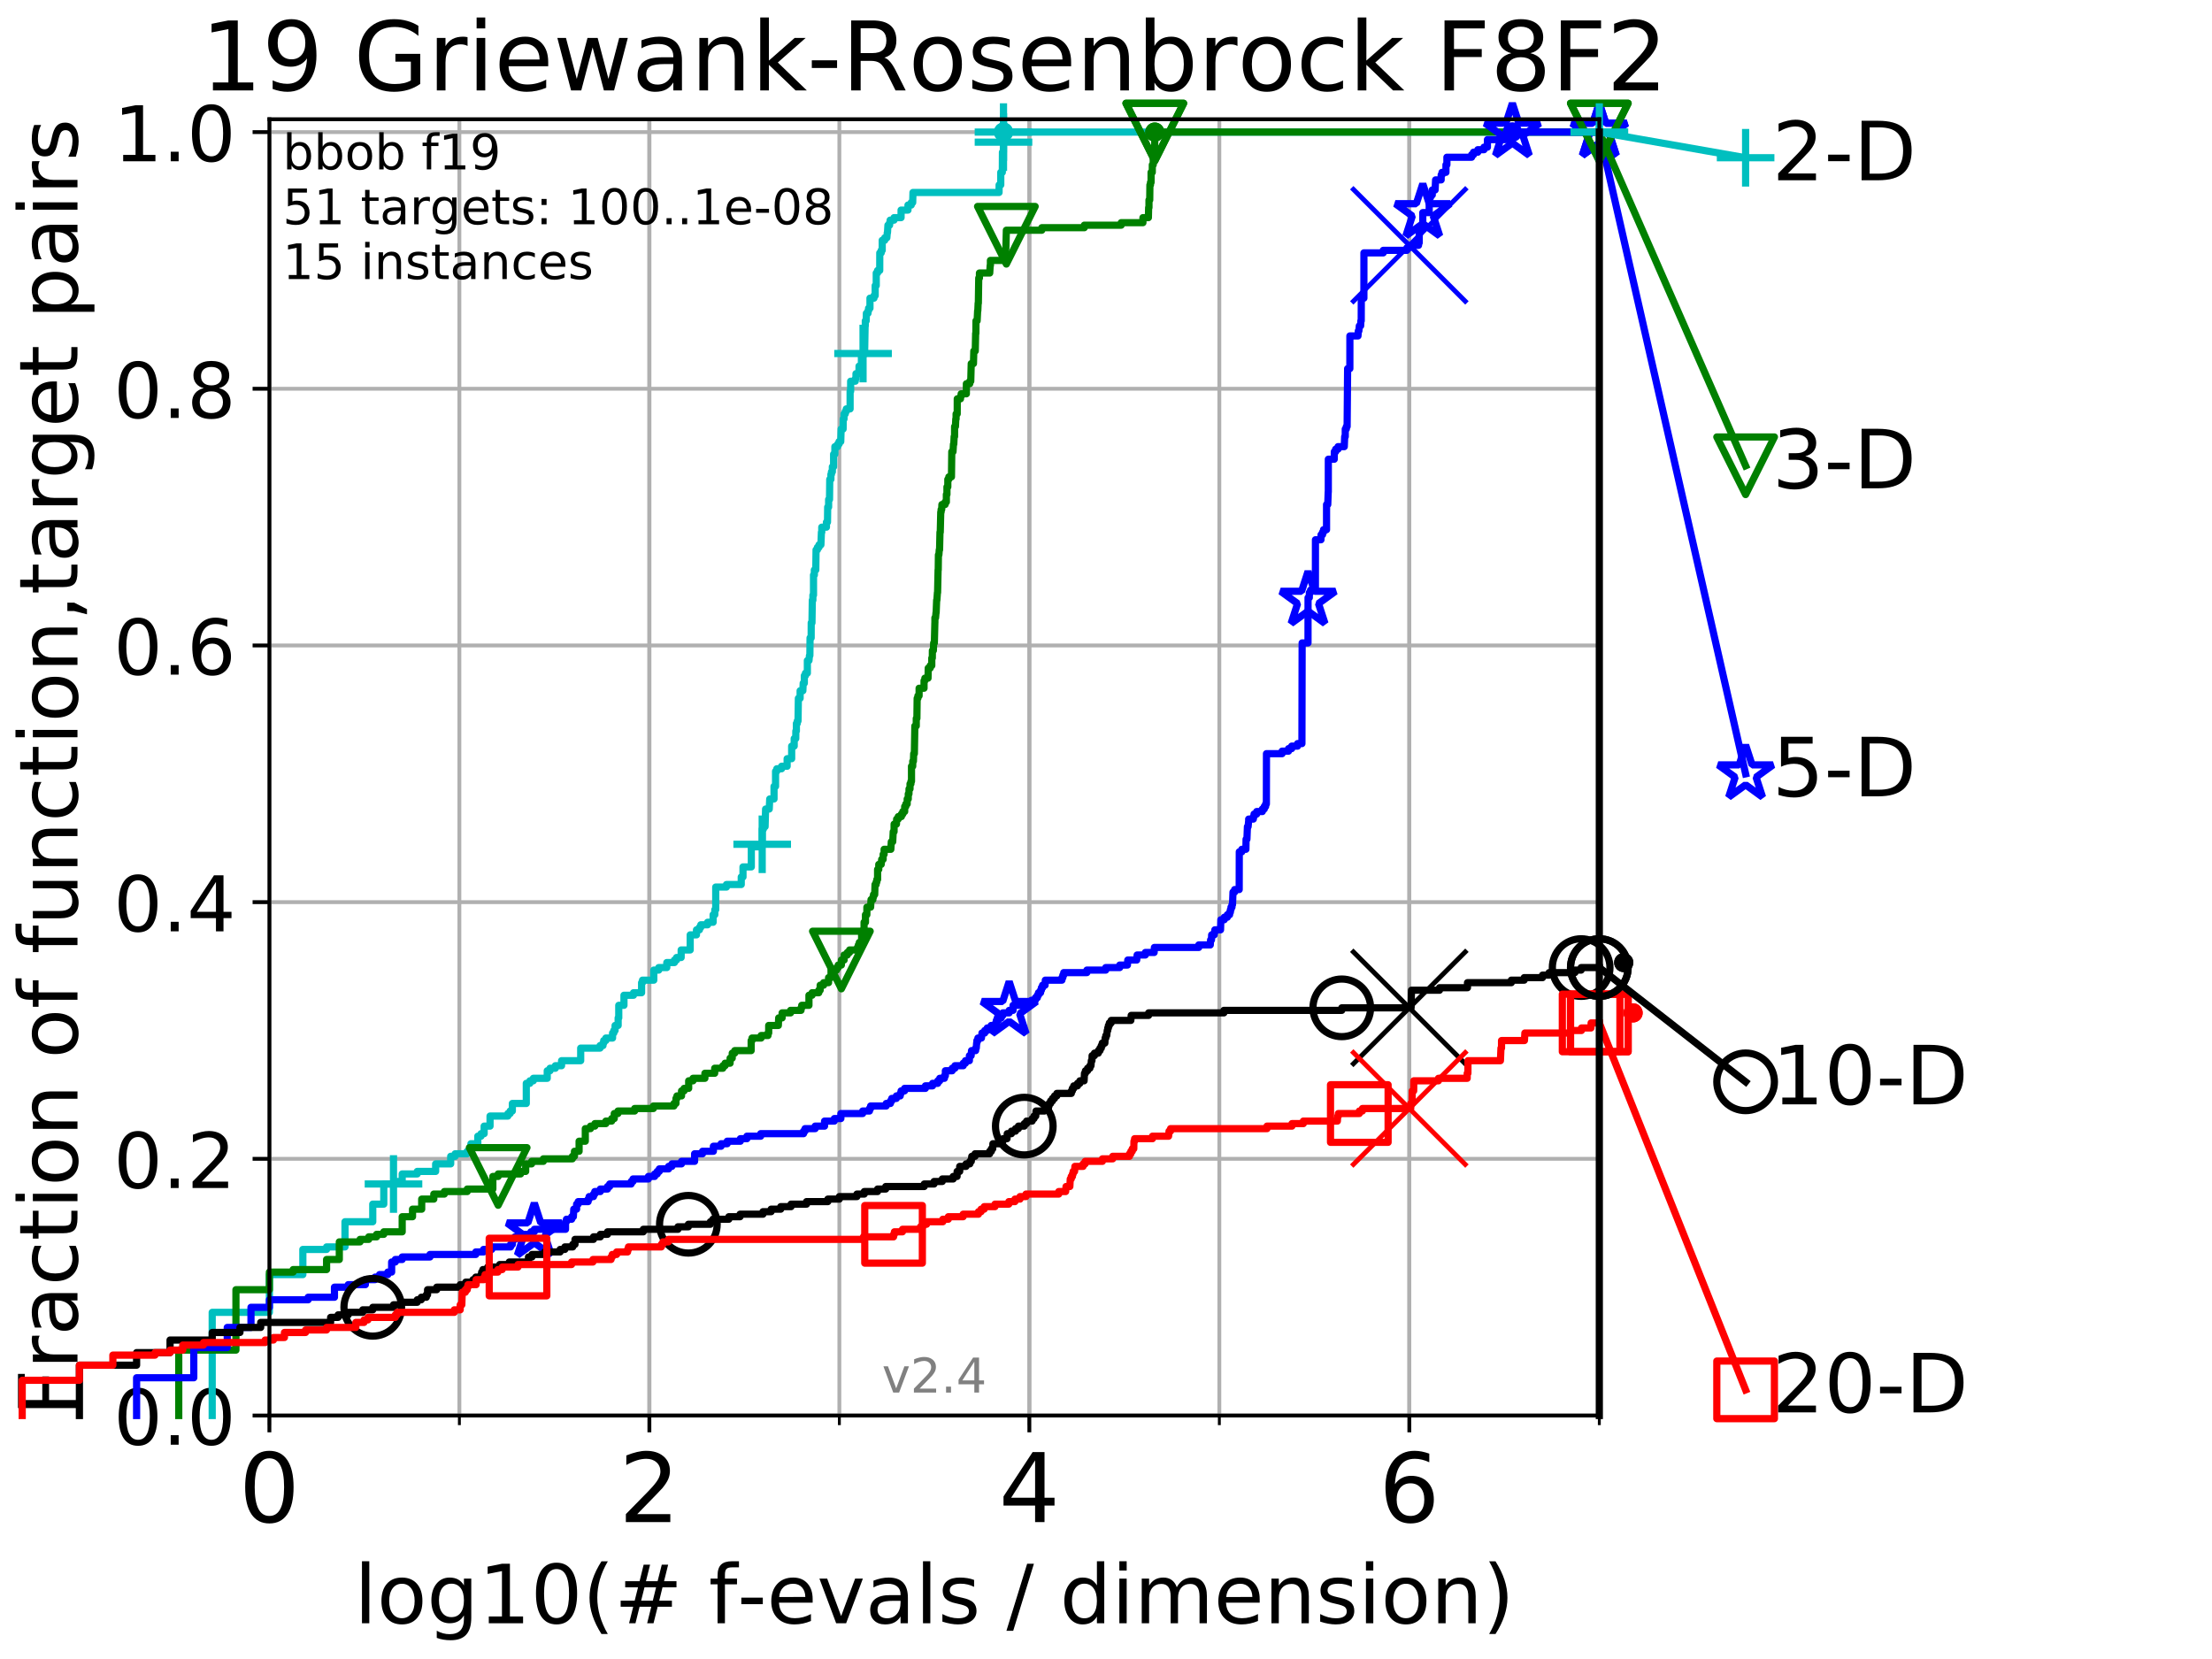 <?xml version="1.0" encoding="utf-8" standalone="no"?>
<!DOCTYPE svg PUBLIC "-//W3C//DTD SVG 1.1//EN"
  "http://www.w3.org/Graphics/SVG/1.1/DTD/svg11.dtd">
<!-- Created with matplotlib (http://matplotlib.org/) -->
<svg height="345.6pt" version="1.1" viewBox="0 0 460.8 345.6" width="460.8pt" xmlns="http://www.w3.org/2000/svg" xmlns:xlink="http://www.w3.org/1999/xlink">
 <defs>
  <style type="text/css">
*{stroke-linecap:butt;stroke-linejoin:round;}
  </style>
 </defs>
 <g id="figure_1">
  <g id="patch_1">
   <path d="M 0 345.6 
L 460.8 345.6 
L 460.8 0 
L 0 0 
z
" style="fill:#ffffff;"/>
  </g>
  <g id="axes_1">
   <g id="patch_2">
    <path d="M 56.12 294.88 
L 333.168 294.88 
L 333.168 24.84 
L 56.12 24.84 
z
" style="fill:#ffffff;"/>
   </g>
   <g id="matplotlib.axis_1">
    <g id="xtick_1">
     <g id="line2d_1">
      <path clip-path="url(#p9dc52a4884)" d="M 56.12 294.88 
L 56.12 24.84 
" style="fill:none;stroke:#b0b0b0;stroke-linecap:square;stroke-width:0.8;"/>
     </g>
     <g id="line2d_2">
      <defs>
       <path d="M 0 0 
L 0 3.5 
" id="mb4e3210a91" style="stroke:#000000;stroke-width:0.8;"/>
      </defs>
      <g>
       <use style="stroke:#000000;stroke-width:0.8;" x="56.12" xlink:href="#mb4e3210a91" y="294.88"/>
      </g>
     </g>
     <g id="text_1">
      <!-- 0 -->
      <defs>
       <path d="M 31.781 66.406 
Q 24.172 66.406 20.328 58.906 
Q 16.5 51.422 16.5 36.375 
Q 16.5 21.391 20.328 13.891 
Q 24.172 6.391 31.781 6.391 
Q 39.453 6.391 43.281 13.891 
Q 47.125 21.391 47.125 36.375 
Q 47.125 51.422 43.281 58.906 
Q 39.453 66.406 31.781 66.406 
z
M 31.781 74.219 
Q 44.047 74.219 50.516 64.516 
Q 56.984 54.828 56.984 36.375 
Q 56.984 17.969 50.516 8.266 
Q 44.047 -1.422 31.781 -1.422 
Q 19.531 -1.422 13.062 8.266 
Q 6.594 17.969 6.594 36.375 
Q 6.594 54.828 13.062 64.516 
Q 19.531 74.219 31.781 74.219 
z
" id="DejaVuSans-30"/>
      </defs>
      <g transform="translate(49.758 317.077)scale(0.2 -0.2)">
       <use xlink:href="#DejaVuSans-30"/>
      </g>
     </g>
    </g>
    <g id="xtick_2">
     <g id="line2d_3">
      <path clip-path="url(#p9dc52a4884)" d="M 135.277 294.88 
L 135.277 24.84 
" style="fill:none;stroke:#b0b0b0;stroke-linecap:square;stroke-width:0.8;"/>
     </g>
     <g id="line2d_4">
      <g>
       <use style="stroke:#000000;stroke-width:0.8;" x="135.277" xlink:href="#mb4e3210a91" y="294.88"/>
      </g>
     </g>
     <g id="text_2">
      <!-- 2 -->
      <defs>
       <path d="M 19.188 8.297 
L 53.609 8.297 
L 53.609 0 
L 7.328 0 
L 7.328 8.297 
Q 12.938 14.109 22.625 23.891 
Q 32.328 33.688 34.812 36.531 
Q 39.547 41.844 41.422 45.531 
Q 43.312 49.219 43.312 52.781 
Q 43.312 58.594 39.234 62.25 
Q 35.156 65.922 28.609 65.922 
Q 23.969 65.922 18.812 64.312 
Q 13.672 62.703 7.812 59.422 
L 7.812 69.391 
Q 13.766 71.781 18.938 73 
Q 24.125 74.219 28.422 74.219 
Q 39.75 74.219 46.484 68.547 
Q 53.219 62.891 53.219 53.422 
Q 53.219 48.922 51.531 44.891 
Q 49.859 40.875 45.406 35.406 
Q 44.188 33.984 37.641 27.219 
Q 31.109 20.453 19.188 8.297 
z
" id="DejaVuSans-32"/>
      </defs>
      <g transform="translate(128.914 317.077)scale(0.2 -0.2)">
       <use xlink:href="#DejaVuSans-32"/>
      </g>
     </g>
    </g>
    <g id="xtick_3">
     <g id="line2d_5">
      <path clip-path="url(#p9dc52a4884)" d="M 214.433 294.88 
L 214.433 24.84 
" style="fill:none;stroke:#b0b0b0;stroke-linecap:square;stroke-width:0.8;"/>
     </g>
     <g id="line2d_6">
      <g>
       <use style="stroke:#000000;stroke-width:0.8;" x="214.433" xlink:href="#mb4e3210a91" y="294.88"/>
      </g>
     </g>
     <g id="text_3">
      <!-- 4 -->
      <defs>
       <path d="M 37.797 64.312 
L 12.891 25.391 
L 37.797 25.391 
z
M 35.203 72.906 
L 47.609 72.906 
L 47.609 25.391 
L 58.016 25.391 
L 58.016 17.188 
L 47.609 17.188 
L 47.609 0 
L 37.797 0 
L 37.797 17.188 
L 4.891 17.188 
L 4.891 26.703 
z
" id="DejaVuSans-34"/>
      </defs>
      <g transform="translate(208.071 317.077)scale(0.2 -0.2)">
       <use xlink:href="#DejaVuSans-34"/>
      </g>
     </g>
    </g>
    <g id="xtick_4">
     <g id="line2d_7">
      <path clip-path="url(#p9dc52a4884)" d="M 293.59 294.88 
L 293.59 24.84 
" style="fill:none;stroke:#b0b0b0;stroke-linecap:square;stroke-width:0.8;"/>
     </g>
     <g id="line2d_8">
      <g>
       <use style="stroke:#000000;stroke-width:0.8;" x="293.59" xlink:href="#mb4e3210a91" y="294.88"/>
      </g>
     </g>
     <g id="text_4">
      <!-- 6 -->
      <defs>
       <path d="M 33.016 40.375 
Q 26.375 40.375 22.484 35.828 
Q 18.609 31.297 18.609 23.391 
Q 18.609 15.531 22.484 10.953 
Q 26.375 6.391 33.016 6.391 
Q 39.656 6.391 43.531 10.953 
Q 47.406 15.531 47.406 23.391 
Q 47.406 31.297 43.531 35.828 
Q 39.656 40.375 33.016 40.375 
z
M 52.594 71.297 
L 52.594 62.312 
Q 48.875 64.062 45.094 64.984 
Q 41.312 65.922 37.594 65.922 
Q 27.828 65.922 22.672 59.328 
Q 17.531 52.734 16.797 39.406 
Q 19.672 43.656 24.016 45.922 
Q 28.375 48.188 33.594 48.188 
Q 44.578 48.188 50.953 41.516 
Q 57.328 34.859 57.328 23.391 
Q 57.328 12.156 50.688 5.359 
Q 44.047 -1.422 33.016 -1.422 
Q 20.359 -1.422 13.672 8.266 
Q 6.984 17.969 6.984 36.375 
Q 6.984 53.656 15.188 63.938 
Q 23.391 74.219 37.203 74.219 
Q 40.922 74.219 44.703 73.484 
Q 48.484 72.75 52.594 71.297 
z
" id="DejaVuSans-36"/>
      </defs>
      <g transform="translate(287.227 317.077)scale(0.2 -0.2)">
       <use xlink:href="#DejaVuSans-36"/>
      </g>
     </g>
    </g>
    <g id="xtick_5">
     <g id="line2d_9">
      <path clip-path="url(#p9dc52a4884)" d="M 56.12 294.88 
L 56.12 24.84 
" style="fill:none;stroke:#b0b0b0;stroke-linecap:square;stroke-width:0.8;"/>
     </g>
     <g id="line2d_10">
      <defs>
       <path d="M 0 0 
L 0 2 
" id="m43b0d7c40a" style="stroke:#000000;stroke-width:0.6;"/>
      </defs>
      <g>
       <use style="stroke:#000000;stroke-width:0.6;" x="56.12" xlink:href="#m43b0d7c40a" y="294.88"/>
      </g>
     </g>
    </g>
    <g id="xtick_6">
     <g id="line2d_11">
      <path clip-path="url(#p9dc52a4884)" d="M 95.698 294.88 
L 95.698 24.84 
" style="fill:none;stroke:#b0b0b0;stroke-linecap:square;stroke-width:0.8;"/>
     </g>
     <g id="line2d_12">
      <g>
       <use style="stroke:#000000;stroke-width:0.6;" x="95.698" xlink:href="#m43b0d7c40a" y="294.88"/>
      </g>
     </g>
    </g>
    <g id="xtick_7">
     <g id="line2d_13">
      <path clip-path="url(#p9dc52a4884)" d="M 135.277 294.88 
L 135.277 24.84 
" style="fill:none;stroke:#b0b0b0;stroke-linecap:square;stroke-width:0.8;"/>
     </g>
     <g id="line2d_14">
      <g>
       <use style="stroke:#000000;stroke-width:0.6;" x="135.277" xlink:href="#m43b0d7c40a" y="294.88"/>
      </g>
     </g>
    </g>
    <g id="xtick_8">
     <g id="line2d_15">
      <path clip-path="url(#p9dc52a4884)" d="M 174.855 294.88 
L 174.855 24.84 
" style="fill:none;stroke:#b0b0b0;stroke-linecap:square;stroke-width:0.8;"/>
     </g>
     <g id="line2d_16">
      <g>
       <use style="stroke:#000000;stroke-width:0.6;" x="174.855" xlink:href="#m43b0d7c40a" y="294.88"/>
      </g>
     </g>
    </g>
    <g id="xtick_9">
     <g id="line2d_17">
      <path clip-path="url(#p9dc52a4884)" d="M 214.433 294.88 
L 214.433 24.84 
" style="fill:none;stroke:#b0b0b0;stroke-linecap:square;stroke-width:0.8;"/>
     </g>
     <g id="line2d_18">
      <g>
       <use style="stroke:#000000;stroke-width:0.6;" x="214.433" xlink:href="#m43b0d7c40a" y="294.88"/>
      </g>
     </g>
    </g>
    <g id="xtick_10">
     <g id="line2d_19">
      <path clip-path="url(#p9dc52a4884)" d="M 254.011 294.88 
L 254.011 24.84 
" style="fill:none;stroke:#b0b0b0;stroke-linecap:square;stroke-width:0.8;"/>
     </g>
     <g id="line2d_20">
      <g>
       <use style="stroke:#000000;stroke-width:0.6;" x="254.011" xlink:href="#m43b0d7c40a" y="294.88"/>
      </g>
     </g>
    </g>
    <g id="xtick_11">
     <g id="line2d_21">
      <path clip-path="url(#p9dc52a4884)" d="M 293.59 294.88 
L 293.59 24.84 
" style="fill:none;stroke:#b0b0b0;stroke-linecap:square;stroke-width:0.8;"/>
     </g>
     <g id="line2d_22">
      <g>
       <use style="stroke:#000000;stroke-width:0.6;" x="293.59" xlink:href="#m43b0d7c40a" y="294.88"/>
      </g>
     </g>
    </g>
    <g id="xtick_12">
     <g id="line2d_23">
      <path clip-path="url(#p9dc52a4884)" d="M 333.168 294.88 
L 333.168 24.84 
" style="fill:none;stroke:#b0b0b0;stroke-linecap:square;stroke-width:0.8;"/>
     </g>
     <g id="line2d_24">
      <g>
       <use style="stroke:#000000;stroke-width:0.6;" x="333.168" xlink:href="#m43b0d7c40a" y="294.88"/>
      </g>
     </g>
    </g>
    <g id="text_5">
     <!-- log10(# f-evals / dimension) -->
     <defs>
      <path d="M 9.422 75.984 
L 18.406 75.984 
L 18.406 0 
L 9.422 0 
z
" id="DejaVuSans-6c"/>
      <path d="M 30.609 48.391 
Q 23.391 48.391 19.188 42.75 
Q 14.984 37.109 14.984 27.297 
Q 14.984 17.484 19.156 11.844 
Q 23.344 6.203 30.609 6.203 
Q 37.797 6.203 41.984 11.859 
Q 46.188 17.531 46.188 27.297 
Q 46.188 37.016 41.984 42.703 
Q 37.797 48.391 30.609 48.391 
z
M 30.609 56 
Q 42.328 56 49.016 48.375 
Q 55.719 40.766 55.719 27.297 
Q 55.719 13.875 49.016 6.219 
Q 42.328 -1.422 30.609 -1.422 
Q 18.844 -1.422 12.172 6.219 
Q 5.516 13.875 5.516 27.297 
Q 5.516 40.766 12.172 48.375 
Q 18.844 56 30.609 56 
z
" id="DejaVuSans-6f"/>
      <path d="M 45.406 27.984 
Q 45.406 37.75 41.375 43.109 
Q 37.359 48.484 30.078 48.484 
Q 22.859 48.484 18.828 43.109 
Q 14.797 37.75 14.797 27.984 
Q 14.797 18.266 18.828 12.891 
Q 22.859 7.516 30.078 7.516 
Q 37.359 7.516 41.375 12.891 
Q 45.406 18.266 45.406 27.984 
z
M 54.391 6.781 
Q 54.391 -7.172 48.188 -13.984 
Q 42 -20.797 29.203 -20.797 
Q 24.469 -20.797 20.266 -20.094 
Q 16.062 -19.391 12.109 -17.922 
L 12.109 -9.188 
Q 16.062 -11.328 19.922 -12.344 
Q 23.781 -13.375 27.781 -13.375 
Q 36.625 -13.375 41.016 -8.766 
Q 45.406 -4.156 45.406 5.172 
L 45.406 9.625 
Q 42.625 4.781 38.281 2.391 
Q 33.938 0 27.875 0 
Q 17.828 0 11.672 7.656 
Q 5.516 15.328 5.516 27.984 
Q 5.516 40.672 11.672 48.328 
Q 17.828 56 27.875 56 
Q 33.938 56 38.281 53.609 
Q 42.625 51.219 45.406 46.391 
L 45.406 54.688 
L 54.391 54.688 
z
" id="DejaVuSans-67"/>
      <path d="M 12.406 8.297 
L 28.516 8.297 
L 28.516 63.922 
L 10.984 60.406 
L 10.984 69.391 
L 28.422 72.906 
L 38.281 72.906 
L 38.281 8.297 
L 54.391 8.297 
L 54.391 0 
L 12.406 0 
z
" id="DejaVuSans-31"/>
      <path d="M 31 75.875 
Q 24.469 64.656 21.281 53.656 
Q 18.109 42.672 18.109 31.391 
Q 18.109 20.125 21.312 9.062 
Q 24.516 -2 31 -13.188 
L 23.188 -13.188 
Q 15.875 -1.703 12.234 9.375 
Q 8.594 20.453 8.594 31.391 
Q 8.594 42.281 12.203 53.312 
Q 15.828 64.359 23.188 75.875 
z
" id="DejaVuSans-28"/>
      <path d="M 51.125 44 
L 36.922 44 
L 32.812 27.688 
L 47.125 27.688 
z
M 43.797 71.781 
L 38.719 51.516 
L 52.984 51.516 
L 58.109 71.781 
L 65.922 71.781 
L 60.891 51.516 
L 76.125 51.516 
L 76.125 44 
L 58.984 44 
L 54.984 27.688 
L 70.516 27.688 
L 70.516 20.219 
L 53.078 20.219 
L 48 0 
L 40.188 0 
L 45.219 20.219 
L 30.906 20.219 
L 25.875 0 
L 18.016 0 
L 23.094 20.219 
L 7.719 20.219 
L 7.719 27.688 
L 24.906 27.688 
L 29 44 
L 13.281 44 
L 13.281 51.516 
L 30.906 51.516 
L 35.891 71.781 
z
" id="DejaVuSans-23"/>
      <path id="DejaVuSans-20"/>
      <path d="M 37.109 75.984 
L 37.109 68.5 
L 28.516 68.5 
Q 23.688 68.5 21.797 66.547 
Q 19.922 64.594 19.922 59.516 
L 19.922 54.688 
L 34.719 54.688 
L 34.719 47.703 
L 19.922 47.703 
L 19.922 0 
L 10.891 0 
L 10.891 47.703 
L 2.297 47.703 
L 2.297 54.688 
L 10.891 54.688 
L 10.891 58.5 
Q 10.891 67.625 15.141 71.797 
Q 19.391 75.984 28.609 75.984 
z
" id="DejaVuSans-66"/>
      <path d="M 4.891 31.391 
L 31.203 31.391 
L 31.203 23.391 
L 4.891 23.391 
z
" id="DejaVuSans-2d"/>
      <path d="M 56.203 29.594 
L 56.203 25.203 
L 14.891 25.203 
Q 15.484 15.922 20.484 11.062 
Q 25.484 6.203 34.422 6.203 
Q 39.594 6.203 44.453 7.469 
Q 49.312 8.734 54.109 11.281 
L 54.109 2.781 
Q 49.266 0.734 44.188 -0.344 
Q 39.109 -1.422 33.891 -1.422 
Q 20.797 -1.422 13.156 6.188 
Q 5.516 13.812 5.516 26.812 
Q 5.516 40.234 12.766 48.109 
Q 20.016 56 32.328 56 
Q 43.359 56 49.781 48.891 
Q 56.203 41.797 56.203 29.594 
z
M 47.219 32.234 
Q 47.125 39.594 43.094 43.984 
Q 39.062 48.391 32.422 48.391 
Q 24.906 48.391 20.391 44.141 
Q 15.875 39.891 15.188 32.172 
z
" id="DejaVuSans-65"/>
      <path d="M 2.984 54.688 
L 12.5 54.688 
L 29.594 8.797 
L 46.688 54.688 
L 56.203 54.688 
L 35.688 0 
L 23.484 0 
z
" id="DejaVuSans-76"/>
      <path d="M 34.281 27.484 
Q 23.391 27.484 19.188 25 
Q 14.984 22.516 14.984 16.5 
Q 14.984 11.719 18.141 8.906 
Q 21.297 6.109 26.703 6.109 
Q 34.188 6.109 38.703 11.406 
Q 43.219 16.703 43.219 25.484 
L 43.219 27.484 
z
M 52.203 31.203 
L 52.203 0 
L 43.219 0 
L 43.219 8.297 
Q 40.141 3.328 35.547 0.953 
Q 30.953 -1.422 24.312 -1.422 
Q 15.922 -1.422 10.953 3.297 
Q 6 8.016 6 15.922 
Q 6 25.141 12.172 29.828 
Q 18.359 34.516 30.609 34.516 
L 43.219 34.516 
L 43.219 35.406 
Q 43.219 41.609 39.141 45 
Q 35.062 48.391 27.688 48.391 
Q 23 48.391 18.547 47.266 
Q 14.109 46.141 10.016 43.891 
L 10.016 52.203 
Q 14.938 54.109 19.578 55.047 
Q 24.219 56 28.609 56 
Q 40.484 56 46.344 49.844 
Q 52.203 43.703 52.203 31.203 
z
" id="DejaVuSans-61"/>
      <path d="M 44.281 53.078 
L 44.281 44.578 
Q 40.484 46.531 36.375 47.5 
Q 32.281 48.484 27.875 48.484 
Q 21.188 48.484 17.844 46.438 
Q 14.5 44.391 14.5 40.281 
Q 14.5 37.156 16.891 35.375 
Q 19.281 33.594 26.516 31.984 
L 29.594 31.297 
Q 39.156 29.25 43.188 25.516 
Q 47.219 21.781 47.219 15.094 
Q 47.219 7.469 41.188 3.016 
Q 35.156 -1.422 24.609 -1.422 
Q 20.219 -1.422 15.453 -0.562 
Q 10.688 0.297 5.422 2 
L 5.422 11.281 
Q 10.406 8.688 15.234 7.391 
Q 20.062 6.109 24.812 6.109 
Q 31.156 6.109 34.562 8.281 
Q 37.984 10.453 37.984 14.406 
Q 37.984 18.062 35.516 20.016 
Q 33.062 21.969 24.703 23.781 
L 21.578 24.516 
Q 13.234 26.266 9.516 29.906 
Q 5.812 33.547 5.812 39.891 
Q 5.812 47.609 11.281 51.797 
Q 16.75 56 26.812 56 
Q 31.781 56 36.172 55.266 
Q 40.578 54.547 44.281 53.078 
z
" id="DejaVuSans-73"/>
      <path d="M 25.391 72.906 
L 33.688 72.906 
L 8.297 -9.281 
L 0 -9.281 
z
" id="DejaVuSans-2f"/>
      <path d="M 45.406 46.391 
L 45.406 75.984 
L 54.391 75.984 
L 54.391 0 
L 45.406 0 
L 45.406 8.203 
Q 42.578 3.328 38.25 0.953 
Q 33.938 -1.422 27.875 -1.422 
Q 17.969 -1.422 11.734 6.484 
Q 5.516 14.406 5.516 27.297 
Q 5.516 40.188 11.734 48.094 
Q 17.969 56 27.875 56 
Q 33.938 56 38.25 53.625 
Q 42.578 51.266 45.406 46.391 
z
M 14.797 27.297 
Q 14.797 17.391 18.875 11.75 
Q 22.953 6.109 30.078 6.109 
Q 37.203 6.109 41.297 11.75 
Q 45.406 17.391 45.406 27.297 
Q 45.406 37.203 41.297 42.844 
Q 37.203 48.484 30.078 48.484 
Q 22.953 48.484 18.875 42.844 
Q 14.797 37.203 14.797 27.297 
z
" id="DejaVuSans-64"/>
      <path d="M 9.422 54.688 
L 18.406 54.688 
L 18.406 0 
L 9.422 0 
z
M 9.422 75.984 
L 18.406 75.984 
L 18.406 64.594 
L 9.422 64.594 
z
" id="DejaVuSans-69"/>
      <path d="M 52 44.188 
Q 55.375 50.25 60.062 53.125 
Q 64.75 56 71.094 56 
Q 79.641 56 84.281 50.016 
Q 88.922 44.047 88.922 33.016 
L 88.922 0 
L 79.891 0 
L 79.891 32.719 
Q 79.891 40.578 77.094 44.375 
Q 74.312 48.188 68.609 48.188 
Q 61.625 48.188 57.562 43.547 
Q 53.516 38.922 53.516 30.906 
L 53.516 0 
L 44.484 0 
L 44.484 32.719 
Q 44.484 40.625 41.703 44.406 
Q 38.922 48.188 33.109 48.188 
Q 26.219 48.188 22.156 43.531 
Q 18.109 38.875 18.109 30.906 
L 18.109 0 
L 9.078 0 
L 9.078 54.688 
L 18.109 54.688 
L 18.109 46.188 
Q 21.188 51.219 25.484 53.609 
Q 29.781 56 35.688 56 
Q 41.656 56 45.828 52.969 
Q 50 49.953 52 44.188 
z
" id="DejaVuSans-6d"/>
      <path d="M 54.891 33.016 
L 54.891 0 
L 45.906 0 
L 45.906 32.719 
Q 45.906 40.484 42.875 44.328 
Q 39.844 48.188 33.797 48.188 
Q 26.516 48.188 22.312 43.547 
Q 18.109 38.922 18.109 30.906 
L 18.109 0 
L 9.078 0 
L 9.078 54.688 
L 18.109 54.688 
L 18.109 46.188 
Q 21.344 51.125 25.703 53.562 
Q 30.078 56 35.797 56 
Q 45.219 56 50.047 50.172 
Q 54.891 44.344 54.891 33.016 
z
" id="DejaVuSans-6e"/>
      <path d="M 8.016 75.875 
L 15.828 75.875 
Q 23.141 64.359 26.781 53.312 
Q 30.422 42.281 30.422 31.391 
Q 30.422 20.453 26.781 9.375 
Q 23.141 -1.703 15.828 -13.188 
L 8.016 -13.188 
Q 14.5 -2 17.703 9.062 
Q 20.906 20.125 20.906 31.391 
Q 20.906 42.672 17.703 53.656 
Q 14.5 64.656 8.016 75.875 
z
" id="DejaVuSans-29"/>
     </defs>
     <g transform="translate(73.803 338.154)scale(0.17 -0.17)">
      <use xlink:href="#DejaVuSans-6c"/>
      <use x="27.783" xlink:href="#DejaVuSans-6f"/>
      <use x="88.965" xlink:href="#DejaVuSans-67"/>
      <use x="152.441" xlink:href="#DejaVuSans-31"/>
      <use x="216.064" xlink:href="#DejaVuSans-30"/>
      <use x="279.688" xlink:href="#DejaVuSans-28"/>
      <use x="318.701" xlink:href="#DejaVuSans-23"/>
      <use x="402.49" xlink:href="#DejaVuSans-20"/>
      <use x="434.277" xlink:href="#DejaVuSans-66"/>
      <use x="469.404" xlink:href="#DejaVuSans-2d"/>
      <use x="505.488" xlink:href="#DejaVuSans-65"/>
      <use x="567.012" xlink:href="#DejaVuSans-76"/>
      <use x="626.191" xlink:href="#DejaVuSans-61"/>
      <use x="687.471" xlink:href="#DejaVuSans-6c"/>
      <use x="715.254" xlink:href="#DejaVuSans-73"/>
      <use x="767.354" xlink:href="#DejaVuSans-20"/>
      <use x="799.141" xlink:href="#DejaVuSans-2f"/>
      <use x="832.832" xlink:href="#DejaVuSans-20"/>
      <use x="864.619" xlink:href="#DejaVuSans-64"/>
      <use x="928.096" xlink:href="#DejaVuSans-69"/>
      <use x="955.879" xlink:href="#DejaVuSans-6d"/>
      <use x="1053.291" xlink:href="#DejaVuSans-65"/>
      <use x="1114.814" xlink:href="#DejaVuSans-6e"/>
      <use x="1178.193" xlink:href="#DejaVuSans-73"/>
      <use x="1230.293" xlink:href="#DejaVuSans-69"/>
      <use x="1258.076" xlink:href="#DejaVuSans-6f"/>
      <use x="1319.258" xlink:href="#DejaVuSans-6e"/>
      <use x="1382.637" xlink:href="#DejaVuSans-29"/>
     </g>
    </g>
   </g>
   <g id="matplotlib.axis_2">
    <g id="ytick_1">
     <g id="line2d_25">
      <path clip-path="url(#p9dc52a4884)" d="M 56.12 294.88 
L 333.168 294.88 
" style="fill:none;stroke:#b0b0b0;stroke-linecap:square;stroke-width:0.8;"/>
     </g>
     <g id="line2d_26">
      <defs>
       <path d="M 0 0 
L -3.5 0 
" id="m6172e8cfa0" style="stroke:#000000;stroke-width:0.8;"/>
      </defs>
      <g>
       <use style="stroke:#000000;stroke-width:0.8;" x="56.12" xlink:href="#m6172e8cfa0" y="294.88"/>
      </g>
     </g>
     <g id="text_6">
      <!-- 0.0 -->
      <defs>
       <path d="M 10.688 12.406 
L 21 12.406 
L 21 0 
L 10.688 0 
z
" id="DejaVuSans-2e"/>
      </defs>
      <g transform="translate(23.675 300.959)scale(0.16 -0.16)">
       <use xlink:href="#DejaVuSans-30"/>
       <use x="63.623" xlink:href="#DejaVuSans-2e"/>
       <use x="95.41" xlink:href="#DejaVuSans-30"/>
      </g>
     </g>
    </g>
    <g id="ytick_2">
     <g id="line2d_27">
      <path clip-path="url(#p9dc52a4884)" d="M 56.12 241.407 
L 333.168 241.407 
" style="fill:none;stroke:#b0b0b0;stroke-linecap:square;stroke-width:0.8;"/>
     </g>
     <g id="line2d_28">
      <g>
       <use style="stroke:#000000;stroke-width:0.8;" x="56.12" xlink:href="#m6172e8cfa0" y="241.407"/>
      </g>
     </g>
     <g id="text_7">
      <!-- 0.2 -->
      <g transform="translate(23.675 247.485)scale(0.16 -0.16)">
       <use xlink:href="#DejaVuSans-30"/>
       <use x="63.623" xlink:href="#DejaVuSans-2e"/>
       <use x="95.41" xlink:href="#DejaVuSans-32"/>
      </g>
     </g>
    </g>
    <g id="ytick_3">
     <g id="line2d_29">
      <path clip-path="url(#p9dc52a4884)" d="M 56.12 187.933 
L 333.168 187.933 
" style="fill:none;stroke:#b0b0b0;stroke-linecap:square;stroke-width:0.8;"/>
     </g>
     <g id="line2d_30">
      <g>
       <use style="stroke:#000000;stroke-width:0.8;" x="56.12" xlink:href="#m6172e8cfa0" y="187.933"/>
      </g>
     </g>
     <g id="text_8">
      <!-- 0.4 -->
      <g transform="translate(23.675 194.012)scale(0.16 -0.16)">
       <use xlink:href="#DejaVuSans-30"/>
       <use x="63.623" xlink:href="#DejaVuSans-2e"/>
       <use x="95.41" xlink:href="#DejaVuSans-34"/>
      </g>
     </g>
    </g>
    <g id="ytick_4">
     <g id="line2d_31">
      <path clip-path="url(#p9dc52a4884)" d="M 56.12 134.46 
L 333.168 134.46 
" style="fill:none;stroke:#b0b0b0;stroke-linecap:square;stroke-width:0.8;"/>
     </g>
     <g id="line2d_32">
      <g>
       <use style="stroke:#000000;stroke-width:0.8;" x="56.12" xlink:href="#m6172e8cfa0" y="134.46"/>
      </g>
     </g>
     <g id="text_9">
      <!-- 0.6 -->
      <g transform="translate(23.675 140.539)scale(0.16 -0.16)">
       <use xlink:href="#DejaVuSans-30"/>
       <use x="63.623" xlink:href="#DejaVuSans-2e"/>
       <use x="95.41" xlink:href="#DejaVuSans-36"/>
      </g>
     </g>
    </g>
    <g id="ytick_5">
     <g id="line2d_33">
      <path clip-path="url(#p9dc52a4884)" d="M 56.12 80.987 
L 333.168 80.987 
" style="fill:none;stroke:#b0b0b0;stroke-linecap:square;stroke-width:0.8;"/>
     </g>
     <g id="line2d_34">
      <g>
       <use style="stroke:#000000;stroke-width:0.8;" x="56.12" xlink:href="#m6172e8cfa0" y="80.987"/>
      </g>
     </g>
     <g id="text_10">
      <!-- 0.8 -->
      <defs>
       <path d="M 31.781 34.625 
Q 24.75 34.625 20.719 30.859 
Q 16.703 27.094 16.703 20.516 
Q 16.703 13.922 20.719 10.156 
Q 24.75 6.391 31.781 6.391 
Q 38.812 6.391 42.859 10.172 
Q 46.922 13.969 46.922 20.516 
Q 46.922 27.094 42.891 30.859 
Q 38.875 34.625 31.781 34.625 
z
M 21.922 38.812 
Q 15.578 40.375 12.031 44.719 
Q 8.5 49.078 8.5 55.328 
Q 8.5 64.062 14.719 69.141 
Q 20.953 74.219 31.781 74.219 
Q 42.672 74.219 48.875 69.141 
Q 55.078 64.062 55.078 55.328 
Q 55.078 49.078 51.531 44.719 
Q 48 40.375 41.703 38.812 
Q 48.828 37.156 52.797 32.312 
Q 56.781 27.484 56.781 20.516 
Q 56.781 9.906 50.312 4.234 
Q 43.844 -1.422 31.781 -1.422 
Q 19.734 -1.422 13.25 4.234 
Q 6.781 9.906 6.781 20.516 
Q 6.781 27.484 10.781 32.312 
Q 14.797 37.156 21.922 38.812 
z
M 18.312 54.391 
Q 18.312 48.734 21.844 45.562 
Q 25.391 42.391 31.781 42.391 
Q 38.141 42.391 41.719 45.562 
Q 45.312 48.734 45.312 54.391 
Q 45.312 60.062 41.719 63.234 
Q 38.141 66.406 31.781 66.406 
Q 25.391 66.406 21.844 63.234 
Q 18.312 60.062 18.312 54.391 
z
" id="DejaVuSans-38"/>
      </defs>
      <g transform="translate(23.675 87.066)scale(0.16 -0.16)">
       <use xlink:href="#DejaVuSans-30"/>
       <use x="63.623" xlink:href="#DejaVuSans-2e"/>
       <use x="95.41" xlink:href="#DejaVuSans-38"/>
      </g>
     </g>
    </g>
    <g id="ytick_6">
     <g id="line2d_35">
      <path clip-path="url(#p9dc52a4884)" d="M 56.12 27.514 
L 333.168 27.514 
" style="fill:none;stroke:#b0b0b0;stroke-linecap:square;stroke-width:0.8;"/>
     </g>
     <g id="line2d_36">
      <g>
       <use style="stroke:#000000;stroke-width:0.8;" x="56.12" xlink:href="#m6172e8cfa0" y="27.514"/>
      </g>
     </g>
     <g id="text_11">
      <!-- 1.0 -->
      <g transform="translate(23.675 33.592)scale(0.16 -0.16)">
       <use xlink:href="#DejaVuSans-31"/>
       <use x="63.623" xlink:href="#DejaVuSans-2e"/>
       <use x="95.41" xlink:href="#DejaVuSans-30"/>
      </g>
     </g>
    </g>
    <g id="text_12">
     <!-- Fraction of function,target pairs -->
     <defs>
      <path d="M 9.812 72.906 
L 51.703 72.906 
L 51.703 64.594 
L 19.672 64.594 
L 19.672 43.109 
L 48.578 43.109 
L 48.578 34.812 
L 19.672 34.812 
L 19.672 0 
L 9.812 0 
z
" id="DejaVuSans-46"/>
      <path d="M 41.109 46.297 
Q 39.594 47.172 37.812 47.578 
Q 36.031 48 33.891 48 
Q 26.266 48 22.188 43.047 
Q 18.109 38.094 18.109 28.812 
L 18.109 0 
L 9.078 0 
L 9.078 54.688 
L 18.109 54.688 
L 18.109 46.188 
Q 20.953 51.172 25.484 53.578 
Q 30.031 56 36.531 56 
Q 37.453 56 38.578 55.875 
Q 39.703 55.766 41.062 55.516 
z
" id="DejaVuSans-72"/>
      <path d="M 48.781 52.594 
L 48.781 44.188 
Q 44.969 46.297 41.141 47.344 
Q 37.312 48.391 33.406 48.391 
Q 24.656 48.391 19.812 42.844 
Q 14.984 37.312 14.984 27.297 
Q 14.984 17.281 19.812 11.734 
Q 24.656 6.203 33.406 6.203 
Q 37.312 6.203 41.141 7.25 
Q 44.969 8.297 48.781 10.406 
L 48.781 2.094 
Q 45.016 0.344 40.984 -0.531 
Q 36.969 -1.422 32.422 -1.422 
Q 20.062 -1.422 12.781 6.344 
Q 5.516 14.109 5.516 27.297 
Q 5.516 40.672 12.859 48.328 
Q 20.219 56 33.016 56 
Q 37.156 56 41.109 55.141 
Q 45.062 54.297 48.781 52.594 
z
" id="DejaVuSans-63"/>
      <path d="M 18.312 70.219 
L 18.312 54.688 
L 36.812 54.688 
L 36.812 47.703 
L 18.312 47.703 
L 18.312 18.016 
Q 18.312 11.328 20.141 9.422 
Q 21.969 7.516 27.594 7.516 
L 36.812 7.516 
L 36.812 0 
L 27.594 0 
Q 17.188 0 13.234 3.875 
Q 9.281 7.766 9.281 18.016 
L 9.281 47.703 
L 2.688 47.703 
L 2.688 54.688 
L 9.281 54.688 
L 9.281 70.219 
z
" id="DejaVuSans-74"/>
      <path d="M 8.5 21.578 
L 8.5 54.688 
L 17.484 54.688 
L 17.484 21.922 
Q 17.484 14.156 20.5 10.266 
Q 23.531 6.391 29.594 6.391 
Q 36.859 6.391 41.078 11.031 
Q 45.312 15.672 45.312 23.688 
L 45.312 54.688 
L 54.297 54.688 
L 54.297 0 
L 45.312 0 
L 45.312 8.406 
Q 42.047 3.422 37.719 1 
Q 33.406 -1.422 27.688 -1.422 
Q 18.266 -1.422 13.375 4.438 
Q 8.5 10.297 8.5 21.578 
z
M 31.109 56 
z
" id="DejaVuSans-75"/>
      <path d="M 11.719 12.406 
L 22.016 12.406 
L 22.016 4 
L 14.016 -11.625 
L 7.719 -11.625 
L 11.719 4 
z
" id="DejaVuSans-2c"/>
      <path d="M 18.109 8.203 
L 18.109 -20.797 
L 9.078 -20.797 
L 9.078 54.688 
L 18.109 54.688 
L 18.109 46.391 
Q 20.953 51.266 25.266 53.625 
Q 29.594 56 35.594 56 
Q 45.562 56 51.781 48.094 
Q 58.016 40.188 58.016 27.297 
Q 58.016 14.406 51.781 6.484 
Q 45.562 -1.422 35.594 -1.422 
Q 29.594 -1.422 25.266 0.953 
Q 20.953 3.328 18.109 8.203 
z
M 48.688 27.297 
Q 48.688 37.203 44.609 42.844 
Q 40.531 48.484 33.406 48.484 
Q 26.266 48.484 22.188 42.844 
Q 18.109 37.203 18.109 27.297 
Q 18.109 17.391 22.188 11.75 
Q 26.266 6.109 33.406 6.109 
Q 40.531 6.109 44.609 11.75 
Q 48.688 17.391 48.688 27.297 
z
" id="DejaVuSans-70"/>
     </defs>
     <g transform="translate(16.14 294.999)rotate(-90)scale(0.17 -0.17)">
      <use xlink:href="#DejaVuSans-46"/>
      <use x="57.41" xlink:href="#DejaVuSans-72"/>
      <use x="98.523" xlink:href="#DejaVuSans-61"/>
      <use x="159.803" xlink:href="#DejaVuSans-63"/>
      <use x="214.783" xlink:href="#DejaVuSans-74"/>
      <use x="253.992" xlink:href="#DejaVuSans-69"/>
      <use x="281.775" xlink:href="#DejaVuSans-6f"/>
      <use x="342.957" xlink:href="#DejaVuSans-6e"/>
      <use x="406.336" xlink:href="#DejaVuSans-20"/>
      <use x="438.123" xlink:href="#DejaVuSans-6f"/>
      <use x="499.305" xlink:href="#DejaVuSans-66"/>
      <use x="534.51" xlink:href="#DejaVuSans-20"/>
      <use x="566.297" xlink:href="#DejaVuSans-66"/>
      <use x="601.502" xlink:href="#DejaVuSans-75"/>
      <use x="664.881" xlink:href="#DejaVuSans-6e"/>
      <use x="728.26" xlink:href="#DejaVuSans-63"/>
      <use x="783.24" xlink:href="#DejaVuSans-74"/>
      <use x="822.449" xlink:href="#DejaVuSans-69"/>
      <use x="850.232" xlink:href="#DejaVuSans-6f"/>
      <use x="911.414" xlink:href="#DejaVuSans-6e"/>
      <use x="974.793" xlink:href="#DejaVuSans-2c"/>
      <use x="1006.58" xlink:href="#DejaVuSans-74"/>
      <use x="1045.789" xlink:href="#DejaVuSans-61"/>
      <use x="1107.068" xlink:href="#DejaVuSans-72"/>
      <use x="1148.166" xlink:href="#DejaVuSans-67"/>
      <use x="1211.643" xlink:href="#DejaVuSans-65"/>
      <use x="1273.166" xlink:href="#DejaVuSans-74"/>
      <use x="1312.375" xlink:href="#DejaVuSans-20"/>
      <use x="1344.162" xlink:href="#DejaVuSans-70"/>
      <use x="1407.639" xlink:href="#DejaVuSans-61"/>
      <use x="1468.918" xlink:href="#DejaVuSans-69"/>
      <use x="1496.701" xlink:href="#DejaVuSans-72"/>
      <use x="1537.814" xlink:href="#DejaVuSans-73"/>
     </g>
    </g>
   </g>
   <g id="line2d_37">
    <defs>
     <path d="M 0 1.5 
C 0.398 1.5 0.779 1.342 1.061 1.061 
C 1.342 0.779 1.5 0.398 1.5 0 
C 1.5 -0.398 1.342 -0.779 1.061 -1.061 
C 0.779 -1.342 0.398 -1.5 0 -1.5 
C -0.398 -1.5 -0.779 -1.342 -1.061 -1.061 
C -1.342 -0.779 -1.5 -0.398 -1.5 0 
C -1.5 0.398 -1.342 0.779 -1.061 1.061 
C -0.779 1.342 -0.398 1.5 0 1.5 
z
" id="mb773da17d2" style="stroke:#00bfbf;"/>
    </defs>
    <g>
     <use style="fill:#00bfbf;stroke:#00bfbf;" x="209.046" xlink:href="#mb773da17d2" y="27.514"/>
     <use style="fill:#00bfbf;stroke:#00bfbf;" x="209.046" xlink:href="#mb773da17d2" y="27.514"/>
    </g>
   </g>
   <g id="line2d_38">
    <path d="M 44.206 294.88 
L 44.206 273.386 
L 56.12 273.386 
L 56.12 265.522 
L 63.089 265.522 
L 63.089 260.28 
L 68.034 260.28 
L 68.034 259.755 
L 71.87 259.755 
L 71.87 254.513 
L 77.653 254.513 
L 77.653 250.843 
L 79.949 250.843 
L 79.949 246.649 
L 81.973 246.649 
L 81.973 246.125 
L 83.784 246.125 
L 83.784 244.552 
L 86.918 244.552 
L 86.918 244.028 
L 90.753 244.028 
L 90.753 242.455 
L 93.887 242.455 
L 93.887 240.882 
L 94.817 240.882 
L 94.817 240.358 
L 97.337 240.358 
L 97.337 239.834 
L 98.101 239.834 
L 98.101 238.261 
L 99.534 238.261 
L 99.534 236.689 
L 100.208 236.689 
L 100.208 236.164 
L 100.857 236.164 
L 100.857 234.592 
L 102.085 234.592 
L 102.085 232.495 
L 105.802 232.495 
L 105.802 231.97 
L 106.272 231.97 
L 106.272 231.446 
L 106.731 231.446 
L 106.731 229.873 
L 109.637 229.873 
L 109.637 225.679 
L 110.385 225.679 
L 110.385 225.155 
L 111.101 225.155 
L 111.101 224.631 
L 113.999 224.631 
L 113.999 223.058 
L 114.582 223.058 
L 114.582 222.534 
L 115.691 222.534 
L 115.691 222.01 
L 116.984 222.01 
L 116.984 220.961 
L 120.969 220.961 
L 120.969 218.34 
L 125.001 218.34 
L 125.001 217.816 
L 125.615 217.816 
L 125.615 217.291 
L 125.765 217.291 
L 125.765 216.767 
L 126.207 216.767 
L 126.207 216.243 
L 127.606 216.243 
L 127.606 215.194 
L 127.872 215.194 
L 127.872 214.67 
L 128.134 214.67 
L 128.134 213.622 
L 128.773 213.622 
L 128.773 212.049 
L 128.898 212.049 
L 128.898 209.428 
L 129.984 209.428 
L 129.984 207.331 
L 131.97 207.331 
L 131.97 206.806 
L 133.655 206.806 
L 133.655 204.709 
L 133.843 204.709 
L 133.843 204.185 
L 136.197 204.185 
L 136.197 202.088 
L 137.225 202.088 
L 137.225 201.564 
L 138.905 201.564 
L 138.905 200.515 
L 140.499 200.515 
L 140.499 199.991 
L 140.937 199.991 
L 140.937 199.467 
L 141.899 199.467 
L 141.899 197.894 
L 143.78 197.894 
L 143.78 194.749 
L 145.091 194.749 
L 145.091 193.7 
L 145.711 193.7 
L 145.711 193.176 
L 145.99 193.176 
L 145.99 192.652 
L 147.404 192.652 
L 147.404 192.127 
L 148.553 192.127 
L 148.553 190.555 
L 148.907 190.555 
L 148.907 189.506 
L 149.1 189.506 
L 149.1 184.788 
L 151.333 184.788 
L 151.333 184.264 
L 154.416 184.264 
L 154.416 182.691 
L 154.779 182.691 
L 154.779 180.594 
L 156.513 180.594 
L 156.513 176.4 
L 158.582 176.4 
L 158.582 175.876 
L 158.78 175.876 
L 158.78 172.73 
L 159.019 172.73 
L 159.019 172.206 
L 159.382 172.206 
L 159.488 168.536 
L 160.248 168.536 
L 160.348 166.439 
L 161.244 166.439 
L 161.244 163.818 
L 161.563 163.818 
L 161.563 160.673 
L 161.822 160.673 
L 161.822 160.148 
L 162.82 160.148 
L 162.82 159.624 
L 163.975 159.624 
L 163.975 158.051 
L 164.919 158.051 
L 164.919 155.43 
L 165.447 155.43 
L 165.447 153.857 
L 165.771 153.857 
L 165.786 152.285 
L 165.902 152.285 
L 165.902 150.712 
L 166.089 150.712 
L 166.089 150.188 
L 166.245 150.188 
L 166.316 145.469 
L 166.68 145.469 
L 166.68 143.897 
L 167.251 143.897 
L 167.318 142.324 
L 167.556 142.324 
L 167.556 140.751 
L 167.791 140.751 
L 167.791 140.227 
L 168.188 140.227 
L 168.188 137.606 
L 168.527 137.606 
L 168.626 136.557 
L 168.712 136.557 
L 168.749 132.887 
L 168.98 132.887 
L 168.992 129.742 
L 169.149 129.742 
L 169.22 125.024 
L 169.339 125.024 
L 169.339 123.975 
L 169.469 123.975 
L 169.469 119.781 
L 169.644 119.781 
L 169.644 118.733 
L 169.944 118.733 
L 170.001 114.539 
L 170.284 114.539 
L 170.284 114.015 
L 170.617 114.015 
L 170.617 113.49 
L 171.009 113.49 
L 171.116 110.869 
L 171.19 110.869 
L 171.19 109.821 
L 172.162 109.821 
L 172.162 108.772 
L 172.382 108.772 
L 172.422 105.627 
L 172.618 105.627 
L 172.618 104.054 
L 172.803 104.054 
L 172.852 99.86 
L 173.092 99.86 
L 173.092 98.811 
L 173.205 98.811 
L 173.205 98.287 
L 173.394 98.287 
L 173.394 97.239 
L 173.654 97.239 
L 173.654 94.617 
L 173.919 94.617 
L 173.919 93.045 
L 174.49 93.045 
L 174.49 92.52 
L 174.786 92.52 
L 174.786 91.996 
L 175.145 91.996 
L 175.22 89.375 
L 175.636 89.375 
L 175.653 87.278 
L 175.824 87.278 
L 175.824 86.229 
L 176.082 86.229 
L 176.082 85.705 
L 176.297 85.705 
L 176.297 85.181 
L 177.092 85.181 
L 177.092 81.511 
L 177.205 81.511 
L 177.205 79.414 
L 178.174 79.414 
L 178.174 78.89 
L 178.315 78.89 
L 178.315 77.841 
L 178.95 77.841 
L 178.95 76.269 
L 179.45 76.269 
L 179.45 74.172 
L 179.789 74.172 
L 179.789 73.647 
L 180.115 73.647 
L 180.216 67.881 
L 180.26 67.881 
L 180.26 66.832 
L 180.447 66.832 
L 180.484 65.259 
L 180.822 65.259 
L 180.822 64.735 
L 180.937 64.735 
L 180.937 64.211 
L 181.23 64.211 
L 181.23 62.114 
L 182.063 62.114 
L 182.063 61.59 
L 182.316 61.59 
L 182.316 59.493 
L 182.537 59.493 
L 182.537 56.872 
L 182.81 56.872 
L 182.81 56.347 
L 183.263 56.347 
L 183.274 52.678 
L 183.572 52.678 
L 183.572 52.153 
L 183.782 52.153 
L 183.782 50.056 
L 184.306 50.056 
L 184.306 49.532 
L 184.747 49.532 
L 184.834 48.484 
L 184.877 48.484 
L 184.972 46.911 
L 185.317 46.911 
L 185.317 46.387 
L 185.429 46.387 
L 185.429 45.862 
L 186.246 45.862 
L 186.246 45.338 
L 187.71 45.338 
L 187.71 43.765 
L 189.149 43.765 
L 189.149 42.717 
L 189.828 42.717 
L 189.828 42.193 
L 190.131 42.193 
L 190.187 40.096 
L 208.122 40.096 
L 208.135 38.523 
L 208.478 38.523 
L 208.478 35.902 
L 208.802 35.902 
L 208.827 31.708 
L 209.018 31.708 
L 209.046 27.514 
L 333.168 27.514 
L 333.168 27.514 
" style="fill:none;stroke:#00bfbf;stroke-linecap:square;stroke-width:1.5;"/>
   </g>
   <g id="line2d_39">
    <defs>
     <path d="M -6 0 
L 6 0 
M 0 6 
L 0 -6 
" id="mb424fa7fea" style="stroke:#00bfbf;stroke-width:1.5;"/>
    </defs>
    <g>
     <use style="fill-opacity:0;stroke:#00bfbf;stroke-width:1.5;" x="81.973" xlink:href="#mb424fa7fea" y="246.649"/>
     <use style="fill-opacity:0;stroke:#00bfbf;stroke-width:1.5;" x="158.78" xlink:href="#mb424fa7fea" y="175.876"/>
     <use style="fill-opacity:0;stroke:#00bfbf;stroke-width:1.5;" x="179.789" xlink:href="#mb424fa7fea" y="73.647"/>
     <use style="fill-opacity:0;stroke:#00bfbf;stroke-width:1.5;" x="209.046" xlink:href="#mb424fa7fea" y="29.611"/>
     <use style="fill-opacity:0;stroke:#00bfbf;stroke-width:1.5;" x="209.046" xlink:href="#mb424fa7fea" y="27.514"/>
     <use style="fill-opacity:0;stroke:#00bfbf;stroke-width:1.5;" x="333.168" xlink:href="#mb424fa7fea" y="27.514"/>
    </g>
   </g>
   <g id="line2d_40">
    <path style="fill:none;stroke:#00bfbf;stroke-linecap:square;stroke-width:1.5;"/>
    <g/>
   </g>
   <g id="line2d_41">
    <defs>
     <path d="M 0 1.5 
C 0.398 1.5 0.779 1.342 1.061 1.061 
C 1.342 0.779 1.5 0.398 1.5 0 
C 1.5 -0.398 1.342 -0.779 1.061 -1.061 
C 0.779 -1.342 0.398 -1.5 0 -1.5 
C -0.398 -1.5 -0.779 -1.342 -1.061 -1.061 
C -1.342 -0.779 -1.5 -0.398 -1.5 0 
C -1.5 0.398 -1.342 0.779 -1.061 1.061 
C -0.779 1.342 -0.398 1.5 0 1.5 
z
" id="m1a41a49fd5" style="stroke:#008000;"/>
    </defs>
    <g>
     <use style="fill:#008000;stroke:#008000;" x="240.566" xlink:href="#m1a41a49fd5" y="27.514"/>
     <use style="fill:#008000;stroke:#008000;" x="240.566" xlink:href="#m1a41a49fd5" y="27.514"/>
    </g>
   </g>
   <g id="line2d_42">
    <path d="M 37.236 294.88 
L 37.236 281.25 
L 49.151 281.25 
L 49.151 268.668 
L 56.12 268.668 
L 56.12 264.998 
L 61.065 264.998 
L 61.065 264.474 
L 68.034 264.474 
L 68.034 262.377 
L 70.684 262.377 
L 70.684 258.707 
L 75.004 258.707 
L 75.004 258.183 
L 76.815 258.183 
L 76.815 257.658 
L 78.453 257.658 
L 78.453 257.134 
L 79.949 257.134 
L 79.949 256.61 
L 83.784 256.61 
L 83.784 253.464 
L 85.935 253.464 
L 85.935 251.892 
L 87.847 251.892 
L 87.847 249.795 
L 90.367 249.795 
L 90.367 248.746 
L 92.564 248.746 
L 92.564 248.222 
L 97.337 248.222 
L 97.337 247.698 
L 102.668 247.698 
L 102.668 245.076 
L 103.777 245.076 
L 103.777 244.552 
L 108.451 244.552 
L 108.451 244.028 
L 109.509 244.028 
L 109.509 242.455 
L 110.746 242.455 
L 110.746 241.931 
L 113.19 241.931 
L 113.19 241.407 
L 119.238 241.407 
L 119.238 240.882 
L 119.669 240.882 
L 119.669 239.834 
L 120.636 239.834 
L 120.636 237.737 
L 121.929 237.737 
L 121.929 235.116 
L 123.015 235.116 
L 123.015 234.592 
L 123.926 234.592 
L 123.926 234.067 
L 126.207 234.067 
L 126.207 233.543 
L 127.426 233.543 
L 127.426 233.019 
L 127.96 233.019 
L 127.96 231.97 
L 128.732 231.97 
L 128.732 231.446 
L 132.211 231.446 
L 132.211 230.922 
L 136.115 230.922 
L 136.115 230.398 
L 140.392 230.398 
L 140.392 229.873 
L 140.813 229.873 
L 140.813 228.825 
L 141.019 228.825 
L 141.019 228.301 
L 141.976 228.301 
L 141.976 227.252 
L 142.511 227.252 
L 142.511 226.728 
L 143.462 226.728 
L 143.462 225.155 
L 144.364 225.155 
L 144.364 224.631 
L 146.844 224.631 
L 146.844 223.582 
L 148.881 223.582 
L 148.881 222.534 
L 150.585 222.534 
L 150.585 222.01 
L 151.049 222.01 
L 151.049 221.485 
L 152.093 221.485 
L 152.093 220.437 
L 152.539 220.437 
L 152.539 219.388 
L 153.056 219.388 
L 153.056 218.864 
L 156.479 218.864 
L 156.479 216.767 
L 156.662 216.767 
L 156.662 216.243 
L 158.552 216.243 
L 158.552 215.719 
L 159.985 215.719 
L 159.985 215.194 
L 160.134 215.194 
L 160.134 213.622 
L 162.143 213.622 
L 162.215 212.049 
L 162.929 212.049 
L 162.929 211 
L 164.693 211 
L 164.693 210.476 
L 166.868 210.476 
L 166.868 209.952 
L 167.013 209.952 
L 167.013 209.428 
L 168.518 209.428 
L 168.518 207.331 
L 169.168 207.331 
L 169.168 206.806 
L 170.569 206.806 
L 170.569 206.282 
L 170.854 206.282 
L 170.854 205.234 
L 171.576 205.234 
L 171.576 204.709 
L 172.605 204.709 
L 172.605 203.661 
L 173.12 203.661 
L 173.12 202.088 
L 174.278 202.088 
L 174.278 201.564 
L 174.618 201.564 
L 174.618 201.04 
L 175.274 201.04 
L 175.274 199.991 
L 175.846 199.991 
L 175.846 198.943 
L 176.514 198.943 
L 176.514 198.418 
L 176.976 198.418 
L 176.976 197.894 
L 178.612 197.894 
L 178.612 197.37 
L 178.814 197.37 
L 178.814 196.846 
L 179.008 196.846 
L 179.008 196.321 
L 179.492 196.321 
L 179.492 194.224 
L 179.838 194.224 
L 179.838 193.7 
L 180.001 193.7 
L 180.001 192.127 
L 180.291 192.127 
L 180.291 190.555 
L 180.581 190.555 
L 180.589 188.982 
L 181.368 188.982 
L 181.45 187.409 
L 181.836 187.409 
L 181.836 186.885 
L 181.961 186.885 
L 181.961 186.361 
L 182.217 186.361 
L 182.284 184.264 
L 182.517 184.264 
L 182.517 183.739 
L 182.659 183.739 
L 182.659 183.215 
L 182.819 183.215 
L 182.819 181.118 
L 183.062 181.118 
L 183.062 180.07 
L 183.573 180.07 
L 183.67 179.021 
L 183.976 179.021 
L 183.976 177.973 
L 184.177 177.973 
L 184.177 176.924 
L 185.58 176.924 
L 185.672 175.352 
L 185.969 175.352 
L 186.073 173.255 
L 186.251 173.255 
L 186.26 171.682 
L 186.749 171.682 
L 186.786 170.633 
L 187.126 170.633 
L 187.126 170.109 
L 187.776 170.109 
L 187.776 169.585 
L 188.073 169.585 
L 188.073 169.061 
L 188.462 169.061 
L 188.462 168.012 
L 188.699 168.012 
L 188.699 167.488 
L 188.984 167.488 
L 188.984 166.439 
L 189.209 166.439 
L 189.209 165.391 
L 189.352 165.391 
L 189.367 164.342 
L 189.573 164.342 
L 189.573 163.294 
L 189.764 163.294 
L 189.764 162.77 
L 189.881 162.77 
L 189.881 159.624 
L 190.135 159.624 
L 190.142 158.576 
L 190.283 158.576 
L 190.337 157.003 
L 190.478 157.003 
L 190.579 151.236 
L 190.875 151.236 
L 190.875 149.663 
L 191.006 149.663 
L 191.061 145.469 
L 191.217 145.469 
L 191.217 144.945 
L 191.465 144.945 
L 191.465 143.372 
L 192.495 143.372 
L 192.495 141.8 
L 192.669 141.8 
L 192.669 141.275 
L 193.327 141.275 
L 193.366 139.178 
L 193.78 139.178 
L 193.78 138.654 
L 194.107 138.654 
L 194.107 137.081 
L 194.219 137.081 
L 194.232 135.509 
L 194.44 135.509 
L 194.499 133.936 
L 194.644 133.936 
L 194.749 129.742 
L 194.758 129.742 
L 194.758 128.693 
L 194.894 128.693 
L 194.985 127.645 
L 195.015 127.645 
L 195.121 125.024 
L 195.171 125.024 
L 195.281 123.451 
L 195.316 123.451 
L 195.42 118.733 
L 195.45 118.733 
L 195.491 115.587 
L 195.587 115.587 
L 195.664 114.539 
L 195.729 114.539 
L 195.812 110.869 
L 195.873 110.869 
L 195.976 106.675 
L 196.048 106.675 
L 196.048 106.151 
L 196.171 106.151 
L 196.215 105.102 
L 196.883 105.102 
L 196.883 104.578 
L 197.144 104.578 
L 197.144 103.005 
L 197.266 103.005 
L 197.266 101.433 
L 197.447 101.433 
L 197.447 99.86 
L 197.662 99.86 
L 197.662 99.336 
L 198.207 99.336 
L 198.273 94.093 
L 198.529 94.093 
L 198.622 92.52 
L 198.692 92.52 
L 198.765 90.948 
L 198.853 90.948 
L 198.863 88.851 
L 199.036 88.851 
L 199.108 87.278 
L 199.172 87.278 
L 199.172 86.229 
L 199.404 86.229 
L 199.414 83.084 
L 200.091 83.084 
L 200.091 82.56 
L 200.224 82.56 
L 200.224 82.035 
L 201.313 82.035 
L 201.313 79.938 
L 202.02 79.938 
L 202.02 79.414 
L 202.227 79.414 
L 202.325 75.744 
L 202.791 75.744 
L 202.862 73.123 
L 203.164 73.123 
L 203.244 69.453 
L 203.295 69.453 
L 203.315 66.832 
L 203.556 66.832 
L 203.658 64.735 
L 203.695 64.735 
L 203.765 63.163 
L 203.808 63.163 
L 203.889 57.92 
L 204.034 57.92 
L 204.034 56.872 
L 206.178 56.872 
L 206.273 55.299 
L 206.32 55.299 
L 206.32 54.25 
L 209.428 54.25 
L 209.526 51.629 
L 209.549 51.629 
L 209.643 47.959 
L 217.023 47.959 
L 217.023 47.435 
L 225.88 47.435 
L 225.88 46.911 
L 233.565 46.911 
L 233.565 46.387 
L 238.094 46.387 
L 238.094 45.338 
L 239.232 45.338 
L 239.28 43.241 
L 239.353 43.241 
L 239.353 41.668 
L 239.51 41.668 
L 239.546 38.523 
L 239.665 38.523 
L 239.665 37.999 
L 239.789 37.999 
L 239.789 35.902 
L 240.041 35.902 
L 240.049 34.329 
L 240.239 34.329 
L 240.239 32.232 
L 240.537 32.232 
L 240.566 27.514 
L 333.168 27.514 
L 333.168 27.514 
" style="fill:none;stroke:#008000;stroke-linecap:square;stroke-width:1.5;"/>
   </g>
   <g id="line2d_43">
    <defs>
     <path d="M -0 6 
L 6 -6 
L -6 -6 
z
" id="mf34a259596" style="stroke:#008000;stroke-linejoin:miter;stroke-width:1.5;"/>
    </defs>
    <g>
     <use style="fill-opacity:0;stroke:#008000;stroke-linejoin:miter;stroke-width:1.5;" x="103.777" xlink:href="#mf34a259596" y="245.076"/>
     <use style="fill-opacity:0;stroke:#008000;stroke-linejoin:miter;stroke-width:1.5;" x="175.274" xlink:href="#mf34a259596" y="199.991"/>
     <use style="fill-opacity:0;stroke:#008000;stroke-linejoin:miter;stroke-width:1.5;" x="209.643" xlink:href="#mf34a259596" y="49.008"/>
     <use style="fill-opacity:0;stroke:#008000;stroke-linejoin:miter;stroke-width:1.5;" x="240.566" xlink:href="#mf34a259596" y="27.514"/>
     <use style="fill-opacity:0;stroke:#008000;stroke-linejoin:miter;stroke-width:1.5;" x="240.566" xlink:href="#mf34a259596" y="27.514"/>
     <use style="fill-opacity:0;stroke:#008000;stroke-linejoin:miter;stroke-width:1.5;" x="333.168" xlink:href="#mf34a259596" y="27.514"/>
    </g>
   </g>
   <g id="line2d_44">
    <path style="fill:none;stroke:#008000;stroke-linecap:square;stroke-width:1.5;"/>
    <g/>
   </g>
   <g id="line2d_45">
    <defs>
     <path d="M 0 1.5 
C 0.398 1.5 0.779 1.342 1.061 1.061 
C 1.342 0.779 1.5 0.398 1.5 0 
C 1.5 -0.398 1.342 -0.779 1.061 -1.061 
C 0.779 -1.342 0.398 -1.5 0 -1.5 
C -0.398 -1.5 -0.779 -1.342 -1.061 -1.061 
C -1.342 -0.779 -1.5 -0.398 -1.5 0 
C -1.5 0.398 -1.342 0.779 -1.061 1.061 
C -0.779 1.342 -0.398 1.5 0 1.5 
z
" id="mc2913ba045" style="stroke:#0000ff;"/>
    </defs>
    <g>
     <use style="fill:#0000ff;stroke:#0000ff;" x="315.057" xlink:href="#mc2913ba045" y="27.514"/>
     <use style="fill:#0000ff;stroke:#0000ff;" x="315.057" xlink:href="#mc2913ba045" y="27.514"/>
    </g>
   </g>
   <g id="line2d_46">
    <path d="M 28.456 294.88 
L 28.456 287.016 
L 40.37 287.016 
L 40.37 280.725 
L 47.34 280.725 
L 47.34 276.531 
L 52.284 276.531 
L 52.284 272.337 
L 56.12 272.337 
L 56.12 270.765 
L 64.199 270.765 
L 64.199 270.24 
L 69.673 270.24 
L 69.673 268.143 
L 72.544 268.143 
L 72.544 267.619 
L 76.113 267.619 
L 76.113 266.571 
L 78.137 266.571 
L 78.137 266.046 
L 79.067 266.046 
L 79.067 265.522 
L 80.787 265.522 
L 80.787 264.998 
L 81.587 264.998 
L 81.587 262.901 
L 82.351 262.901 
L 82.351 262.377 
L 83.784 262.377 
L 83.784 261.852 
L 89.568 261.852 
L 89.568 261.328 
L 99.116 261.328 
L 99.116 260.804 
L 100.729 260.804 
L 100.729 260.28 
L 102.437 260.28 
L 102.437 259.755 
L 106.365 259.755 
L 106.365 259.231 
L 106.731 259.231 
L 106.731 258.183 
L 107.265 258.183 
L 107.265 257.658 
L 107.953 257.658 
L 107.953 257.134 
L 110.603 257.134 
L 110.603 256.61 
L 111.31 256.61 
L 111.31 256.086 
L 117.811 256.086 
L 117.811 254.513 
L 118 254.513 
L 118 253.989 
L 119.092 253.989 
L 119.092 253.464 
L 119.441 253.464 
L 119.527 251.892 
L 120.118 251.892 
L 120.118 250.843 
L 120.447 250.843 
L 120.447 250.319 
L 122.517 250.319 
L 122.517 249.795 
L 122.732 249.795 
L 122.732 249.27 
L 123.635 249.27 
L 123.635 248.746 
L 123.904 248.746 
L 123.904 248.222 
L 125.063 248.222 
L 125.063 247.698 
L 126.553 247.698 
L 126.553 247.173 
L 127.004 247.173 
L 127.004 246.649 
L 131.484 246.649 
L 131.484 246.125 
L 131.865 246.125 
L 131.865 245.601 
L 135.069 245.601 
L 135.069 245.076 
L 136.375 245.076 
L 136.375 244.552 
L 136.915 244.552 
L 136.915 244.028 
L 137.347 244.028 
L 137.347 243.504 
L 139.276 243.504 
L 139.276 242.979 
L 139.97 242.979 
L 139.97 242.455 
L 141.969 242.455 
L 141.969 241.931 
L 144.698 241.931 
L 144.698 240.358 
L 146.345 240.358 
L 146.345 239.834 
L 148.609 239.834 
L 148.609 238.785 
L 150.21 238.785 
L 150.21 238.261 
L 151.488 238.261 
L 151.488 237.737 
L 154.229 237.737 
L 154.229 237.213 
L 155.599 237.213 
L 155.599 236.689 
L 158.466 236.689 
L 158.466 236.164 
L 167.392 236.164 
L 167.392 235.64 
L 167.708 235.64 
L 167.708 235.116 
L 169.818 235.116 
L 169.818 234.592 
L 171.772 234.592 
L 171.772 233.543 
L 173.806 233.543 
L 173.806 233.019 
L 175.172 233.019 
L 175.172 231.97 
L 179.705 231.97 
L 179.705 231.446 
L 181.127 231.446 
L 181.127 230.922 
L 181.362 230.922 
L 181.362 230.398 
L 184.611 230.398 
L 184.611 229.873 
L 185.494 229.873 
L 185.494 229.349 
L 185.768 229.349 
L 185.768 228.825 
L 186.728 228.825 
L 186.728 228.301 
L 187.531 228.301 
L 187.531 227.776 
L 187.714 227.776 
L 187.714 227.252 
L 188.442 227.252 
L 188.442 226.728 
L 192.778 226.728 
L 192.778 226.204 
L 194.273 226.204 
L 194.273 225.679 
L 195.355 225.679 
L 195.355 225.155 
L 195.764 225.155 
L 195.764 224.631 
L 196.74 224.631 
L 196.74 224.107 
L 196.937 224.107 
L 196.937 223.058 
L 198.359 223.058 
L 198.359 222.534 
L 198.926 222.534 
L 198.926 222.01 
L 200.66 222.01 
L 200.66 221.485 
L 201.118 221.485 
L 201.118 220.961 
L 201.943 220.961 
L 201.943 219.913 
L 202.307 219.913 
L 202.388 218.864 
L 203.243 218.864 
L 203.243 218.34 
L 203.375 218.34 
L 203.451 217.291 
L 203.506 217.291 
L 203.506 216.767 
L 203.716 216.767 
L 203.716 216.243 
L 204.453 216.243 
L 204.561 215.194 
L 205.138 215.194 
L 205.138 214.67 
L 205.654 214.67 
L 205.654 214.146 
L 206.484 214.146 
L 206.484 213.622 
L 207.486 213.622 
L 207.486 213.097 
L 207.616 213.097 
L 207.616 212.573 
L 208.011 212.573 
L 208.011 212.049 
L 208.585 212.049 
L 208.585 211.525 
L 208.91 211.525 
L 208.91 211 
L 210.23 211 
L 210.23 210.476 
L 211.039 210.476 
L 211.039 209.428 
L 214.6 209.428 
L 214.6 208.903 
L 214.879 208.903 
L 214.879 208.379 
L 215.682 208.379 
L 215.682 207.855 
L 216.09 207.855 
L 216.09 207.331 
L 216.328 207.331 
L 216.328 206.806 
L 216.763 206.806 
L 216.763 206.282 
L 216.942 206.282 
L 216.942 205.758 
L 217.187 205.758 
L 217.187 205.234 
L 217.709 205.234 
L 217.76 204.185 
L 221.218 204.185 
L 221.218 203.661 
L 221.409 203.661 
L 221.409 203.137 
L 221.597 203.137 
L 221.597 202.612 
L 226.418 202.612 
L 226.418 202.088 
L 230.347 202.088 
L 230.347 201.564 
L 233.26 201.564 
L 233.26 201.04 
L 234.867 201.04 
L 234.938 199.991 
L 236.798 199.991 
L 236.884 198.943 
L 238.594 198.943 
L 238.594 198.418 
L 240.43 198.418 
L 240.479 197.37 
L 249.721 197.37 
L 249.721 196.846 
L 252.125 196.846 
L 252.188 195.797 
L 252.376 195.797 
L 252.409 194.749 
L 252.948 194.749 
L 252.948 194.224 
L 253.075 194.224 
L 253.075 193.7 
L 254.261 193.7 
L 254.322 191.603 
L 255.038 191.603 
L 255.038 191.079 
L 255.674 191.079 
L 255.674 190.555 
L 256.146 190.555 
L 256.146 190.03 
L 256.308 190.03 
L 256.308 189.506 
L 256.438 189.506 
L 256.438 188.982 
L 256.643 188.982 
L 256.643 188.458 
L 256.754 188.458 
L 256.855 185.836 
L 257.198 185.836 
L 257.198 185.312 
L 258.146 185.312 
L 258.166 177.449 
L 258.694 177.449 
L 258.694 176.924 
L 259.545 176.924 
L 259.58 174.827 
L 259.756 174.827 
L 259.862 172.206 
L 260.005 172.206 
L 260.101 171.158 
L 260.12 171.158 
L 260.12 170.633 
L 261.091 170.633 
L 261.091 170.109 
L 261.245 170.109 
L 261.245 169.585 
L 261.792 169.585 
L 261.792 169.061 
L 262.97 169.061 
L 262.97 168.536 
L 263.368 168.536 
L 263.368 168.012 
L 263.648 168.012 
L 263.648 167.488 
L 263.808 167.488 
L 263.83 157.003 
L 267.081 157.003 
L 267.081 156.479 
L 268.423 156.479 
L 268.423 155.954 
L 269.082 155.954 
L 269.082 155.43 
L 270.302 155.43 
L 270.302 154.906 
L 271.215 154.906 
L 271.26 133.936 
L 272.481 133.936 
L 272.491 124.499 
L 272.758 124.499 
L 272.758 123.451 
L 273.01 123.451 
L 273.01 122.927 
L 274.022 122.927 
L 274.033 112.442 
L 275.181 112.442 
L 275.202 111.393 
L 275.511 111.393 
L 275.511 110.869 
L 275.713 110.869 
L 275.713 110.345 
L 276.341 110.345 
L 276.345 105.102 
L 276.597 105.102 
L 276.69 102.481 
L 276.709 102.481 
L 276.716 95.666 
L 277.947 95.666 
L 277.964 94.093 
L 278.246 94.093 
L 278.246 93.569 
L 278.738 93.569 
L 278.738 93.045 
L 280.038 93.045 
L 280.121 90.948 
L 280.243 90.948 
L 280.243 89.375 
L 280.465 89.375 
L 280.465 88.851 
L 280.631 88.851 
L 280.733 76.793 
L 281.199 76.793 
L 281.207 69.978 
L 282.894 69.978 
L 282.965 68.929 
L 283.084 68.929 
L 283.171 67.881 
L 283.445 67.881 
L 283.494 66.832 
L 283.567 66.832 
L 283.585 62.114 
L 284.124 62.114 
L 284.13 52.678 
L 288.158 52.678 
L 288.158 52.153 
L 293.08 52.153 
L 293.08 51.629 
L 293.559 51.629 
L 293.559 51.105 
L 295.507 51.105 
L 295.507 50.581 
L 295.648 50.581 
L 295.649 48.484 
L 295.837 48.484 
L 295.837 47.959 
L 296.1 47.959 
L 296.1 47.435 
L 296.389 47.435 
L 296.391 44.29 
L 297.727 44.29 
L 297.734 41.144 
L 298.007 41.144 
L 298.007 40.62 
L 298.367 40.62 
L 298.367 39.571 
L 298.959 39.571 
L 299.059 37.474 
L 300.218 37.474 
L 300.224 36.426 
L 300.403 36.426 
L 300.403 35.902 
L 301.218 35.902 
L 301.219 34.329 
L 301.416 34.329 
L 301.416 32.756 
L 306.564 32.756 
L 306.564 32.232 
L 306.962 32.232 
L 306.962 31.708 
L 307.854 31.708 
L 307.854 31.183 
L 309.144 31.183 
L 309.144 30.659 
L 309.858 30.659 
L 309.859 29.086 
L 315.056 29.086 
L 315.057 27.514 
L 333.168 27.514 
L 333.168 27.514 
" style="fill:none;stroke:#0000ff;stroke-linecap:square;stroke-width:1.5;"/>
   </g>
   <g id="line2d_47">
    <defs>
     <path d="M 0 -6 
L -1.347 -1.854 
L -5.706 -1.854 
L -2.18 0.708 
L -3.527 4.854 
L -0 2.292 
L 3.527 4.854 
L 2.18 0.708 
L 5.706 -1.854 
L 1.347 -1.854 
z
" id="m7b313b33b8" style="stroke:#0000ff;stroke-linejoin:bevel;stroke-width:1.5;"/>
    </defs>
    <g>
     <use style="fill-opacity:0;stroke:#0000ff;stroke-linejoin:bevel;stroke-width:1.5;" x="111.31" xlink:href="#m7b313b33b8" y="256.61"/>
     <use style="fill-opacity:0;stroke:#0000ff;stroke-linejoin:bevel;stroke-width:1.5;" x="210.23" xlink:href="#m7b313b33b8" y="210.476"/>
     <use style="fill-opacity:0;stroke:#0000ff;stroke-linejoin:bevel;stroke-width:1.5;" x="272.49" xlink:href="#m7b313b33b8" y="125.024"/>
     <use style="fill-opacity:0;stroke:#0000ff;stroke-linejoin:bevel;stroke-width:1.5;" x="296.391" xlink:href="#m7b313b33b8" y="44.29"/>
     <use style="fill-opacity:0;stroke:#0000ff;stroke-linejoin:bevel;stroke-width:1.5;" x="315.057" xlink:href="#m7b313b33b8" y="27.514"/>
     <use style="fill-opacity:0;stroke:#0000ff;stroke-linejoin:bevel;stroke-width:1.5;" x="333.168" xlink:href="#m7b313b33b8" y="27.514"/>
    </g>
   </g>
   <g id="line2d_48">
    <path style="fill:none;stroke:#0000ff;stroke-linecap:square;stroke-width:1.5;"/>
    <g/>
   </g>
   <g id="line2d_49">
    <path clip-path="url(#p9dc52a4884)" d="M 293.59 51.105 
" style="fill:none;stroke:#0000ff;stroke-linecap:square;stroke-width:1.5;"/>
    <defs>
     <path d="M -12 12 
L 12 -12 
M -12 -12 
L 12 12 
" id="m4cbd02eb48" style="stroke:#0000ff;"/>
    </defs>
    <g clip-path="url(#p9dc52a4884)">
     <use style="fill:#0000ff;stroke:#0000ff;" x="293.59" xlink:href="#m4cbd02eb48" y="51.105"/>
    </g>
   </g>
   <g id="line2d_50">
    <defs>
     <path d="M 0 1.5 
C 0.398 1.5 0.779 1.342 1.061 1.061 
C 1.342 0.779 1.5 0.398 1.5 0 
C 1.5 -0.398 1.342 -0.779 1.061 -1.061 
C 0.779 -1.342 0.398 -1.5 0 -1.5 
C -0.398 -1.5 -0.779 -1.342 -1.061 -1.061 
C -1.342 -0.779 -1.5 -0.398 -1.5 0 
C -1.5 0.398 -1.342 0.779 -1.061 1.061 
C -0.779 1.342 -0.398 1.5 0 1.5 
z
" id="m385a69fea2" style="stroke:#000000;"/>
    </defs>
    <g>
     <use style="stroke:#000000;" x="338.252" xlink:href="#m385a69fea2" y="200.515"/>
     <use style="stroke:#000000;" x="338.252" xlink:href="#m385a69fea2" y="200.515"/>
    </g>
   </g>
   <g id="line2d_51">
    <path d="M 16.542 294.88 
L 16.542 284.395 
L 28.456 284.395 
L 28.456 281.774 
L 35.425 281.774 
L 35.425 279.153 
L 44.206 279.153 
L 44.206 277.58 
L 49.989 277.58 
L 49.989 276.531 
L 54.309 276.531 
L 54.309 275.483 
L 68.873 275.483 
L 68.873 274.434 
L 70.437 274.434 
L 70.437 273.91 
L 72.544 273.91 
L 72.544 273.386 
L 75.567 273.386 
L 75.567 272.862 
L 77.653 272.862 
L 77.653 272.337 
L 81.973 272.337 
L 81.973 271.813 
L 83.437 271.813 
L 83.437 271.289 
L 86.918 271.289 
L 86.918 270.765 
L 87.757 270.765 
L 87.757 270.24 
L 88.815 270.24 
L 88.815 269.716 
L 89.069 269.716 
L 89.069 268.668 
L 90.981 268.668 
L 90.981 268.143 
L 95.869 268.143 
L 95.869 267.619 
L 97.021 267.619 
L 97.021 267.095 
L 98.543 267.095 
L 98.543 266.571 
L 99.116 266.571 
L 99.116 266.046 
L 100.208 266.046 
L 100.208 265.522 
L 100.34 265.522 
L 100.34 264.998 
L 100.6 264.998 
L 100.6 264.474 
L 101.604 264.474 
L 101.604 263.949 
L 104.096 263.949 
L 104.096 263.425 
L 106.086 263.425 
L 106.086 262.901 
L 110.089 262.901 
L 110.089 261.852 
L 110.818 261.852 
L 110.818 261.328 
L 113.457 261.328 
L 113.457 260.804 
L 116.683 260.804 
L 116.683 260.28 
L 117.668 260.28 
L 117.668 259.755 
L 119.311 259.755 
L 119.311 259.231 
L 119.783 259.231 
L 119.783 258.183 
L 123.635 258.183 
L 123.635 257.658 
L 125.063 257.658 
L 125.063 257.134 
L 126.553 257.134 
L 126.553 256.61 
L 134.011 256.61 
L 134.011 256.086 
L 141.231 256.086 
L 141.231 255.561 
L 143.398 255.561 
L 143.398 255.037 
L 147.98 255.037 
L 147.98 254.513 
L 148.506 254.513 
L 148.506 253.989 
L 151.826 253.989 
L 151.826 253.464 
L 154.166 253.464 
L 154.166 252.94 
L 158.937 252.94 
L 158.937 252.416 
L 160.638 252.416 
L 160.638 251.892 
L 162.639 251.892 
L 162.639 251.367 
L 164.787 251.367 
L 164.787 250.843 
L 168.017 250.843 
L 168.017 250.319 
L 172.455 250.319 
L 172.455 249.795 
L 174.853 249.795 
L 174.853 249.27 
L 178.512 249.27 
L 178.512 248.746 
L 180.044 248.746 
L 180.044 248.222 
L 182.815 248.222 
L 182.815 247.698 
L 184.513 247.698 
L 184.513 247.173 
L 192.534 247.173 
L 192.534 246.649 
L 194.579 246.649 
L 194.579 246.125 
L 196.294 246.125 
L 196.294 245.601 
L 198.564 245.601 
L 198.564 245.076 
L 199.377 245.076 
L 199.385 244.028 
L 199.923 244.028 
L 199.923 242.979 
L 201.242 242.979 
L 201.242 242.455 
L 202.037 242.455 
L 202.037 241.931 
L 202.335 241.931 
L 202.439 240.882 
L 203.116 240.882 
L 203.116 240.358 
L 206.16 240.358 
L 206.16 239.834 
L 206.518 239.834 
L 206.518 239.31 
L 206.804 239.31 
L 206.839 238.261 
L 208.42 238.261 
L 208.42 237.737 
L 208.933 237.737 
L 208.933 237.213 
L 209.78 237.213 
L 209.824 236.164 
L 210.699 236.164 
L 210.699 235.64 
L 211.553 235.64 
L 211.553 235.116 
L 212.153 235.116 
L 212.153 234.592 
L 213.377 234.592 
L 213.377 234.067 
L 213.852 234.067 
L 213.852 233.543 
L 215.015 233.543 
L 215.015 233.019 
L 215.406 233.019 
L 215.406 232.495 
L 215.766 232.495 
L 215.821 231.446 
L 217.588 231.446 
L 217.588 230.922 
L 218.416 230.922 
L 218.416 230.398 
L 218.531 230.398 
L 218.531 229.873 
L 218.858 229.873 
L 218.858 229.349 
L 219.25 229.349 
L 219.25 228.825 
L 219.677 228.825 
L 219.677 228.301 
L 220.162 228.301 
L 220.162 227.776 
L 223.177 227.776 
L 223.177 227.252 
L 223.396 227.252 
L 223.396 226.728 
L 223.68 226.728 
L 223.68 226.204 
L 224.468 226.204 
L 224.468 225.679 
L 224.956 225.679 
L 224.956 225.155 
L 225.839 225.155 
L 225.915 223.582 
L 226.118 223.582 
L 226.118 223.058 
L 226.566 223.058 
L 226.566 222.534 
L 227.043 222.534 
L 227.043 222.01 
L 227.271 222.01 
L 227.347 220.961 
L 227.473 220.961 
L 227.505 219.913 
L 227.996 219.913 
L 227.996 219.388 
L 228.797 219.388 
L 228.797 218.864 
L 229.146 218.864 
L 229.146 218.34 
L 229.418 218.34 
L 229.418 217.816 
L 229.618 217.816 
L 229.618 217.291 
L 230.167 217.291 
L 230.215 216.243 
L 230.364 216.243 
L 230.364 215.719 
L 230.553 215.719 
L 230.657 214.67 
L 230.762 214.67 
L 230.762 214.146 
L 230.902 214.146 
L 230.902 213.622 
L 231.098 213.622 
L 231.098 213.097 
L 231.48 213.097 
L 231.48 212.573 
L 235.577 212.573 
L 235.647 211.525 
L 239.277 211.525 
L 239.277 211 
L 254.961 211 
L 254.961 210.476 
L 279.516 210.476 
L 279.516 209.952 
L 293.958 209.952 
L 294.037 206.282 
L 299.878 206.282 
L 299.878 205.758 
L 305.701 205.758 
L 305.705 204.709 
L 314.835 204.709 
L 314.835 204.185 
L 317.517 204.185 
L 317.517 203.661 
L 321.334 203.661 
L 321.334 203.137 
L 322.709 203.137 
L 322.709 202.612 
L 328.089 202.612 
L 328.089 202.088 
L 329.383 202.088 
L 329.383 201.564 
L 333.168 201.564 
L 333.168 201.564 
" style="fill:none;stroke:#000000;stroke-linecap:square;stroke-width:1.5;"/>
   </g>
   <g id="line2d_52">
    <defs>
     <path d="M 0 6 
C 1.591 6 3.117 5.368 4.243 4.243 
C 5.368 3.117 6 1.591 6 0 
C 6 -1.591 5.368 -3.117 4.243 -4.243 
C 3.117 -5.368 1.591 -6 0 -6 
C -1.591 -6 -3.117 -5.368 -4.243 -4.243 
C -5.368 -3.117 -6 -1.591 -6 0 
C -6 1.591 -5.368 3.117 -4.243 4.243 
C -3.117 5.368 -1.591 6 0 6 
z
" id="m81401b42f6" style="stroke:#000000;stroke-width:1.5;"/>
    </defs>
    <g>
     <use style="fill-opacity:0;stroke:#000000;stroke-width:1.5;" x="77.653" xlink:href="#m81401b42f6" y="272.337"/>
     <use style="fill-opacity:0;stroke:#000000;stroke-width:1.5;" x="143.398" xlink:href="#m81401b42f6" y="255.037"/>
     <use style="fill-opacity:0;stroke:#000000;stroke-width:1.5;" x="213.377" xlink:href="#m81401b42f6" y="234.592"/>
     <use style="fill-opacity:0;stroke:#000000;stroke-width:1.5;" x="279.516" xlink:href="#m81401b42f6" y="209.952"/>
     <use style="fill-opacity:0;stroke:#000000;stroke-width:1.5;" x="329.383" xlink:href="#m81401b42f6" y="201.564"/>
     <use style="fill-opacity:0;stroke:#000000;stroke-width:1.5;" x="333.168" xlink:href="#m81401b42f6" y="201.564"/>
    </g>
   </g>
   <g id="line2d_53">
    <path style="fill:none;stroke:#000000;stroke-linecap:square;stroke-width:1.5;"/>
    <g/>
   </g>
   <g id="line2d_54">
    <path clip-path="url(#p9dc52a4884)" d="M 293.59 209.952 
" style="fill:none;stroke:#000000;stroke-linecap:square;stroke-width:1.5;"/>
    <defs>
     <path d="M -12 12 
L 12 -12 
M -12 -12 
L 12 12 
" id="ma73843913a" style="stroke:#000000;"/>
    </defs>
    <g clip-path="url(#p9dc52a4884)">
     <use style="stroke:#000000;" x="293.59" xlink:href="#ma73843913a" y="209.952"/>
    </g>
   </g>
   <g id="line2d_55">
    <defs>
     <path d="M 0 1.5 
C 0.398 1.5 0.779 1.342 1.061 1.061 
C 1.342 0.779 1.5 0.398 1.5 0 
C 1.5 -0.398 1.342 -0.779 1.061 -1.061 
C 0.779 -1.342 0.398 -1.5 0 -1.5 
C -0.398 -1.5 -0.779 -1.342 -1.061 -1.061 
C -1.342 -0.779 -1.5 -0.398 -1.5 0 
C -1.5 0.398 -1.342 0.779 -1.061 1.061 
C -0.779 1.342 -0.398 1.5 0 1.5 
z
" id="md9968713bb" style="stroke:#ff0000;"/>
    </defs>
    <g>
     <use style="fill:#ff0000;stroke:#ff0000;" x="340.202" xlink:href="#md9968713bb" y="211"/>
     <use style="fill:#ff0000;stroke:#ff0000;" x="340.202" xlink:href="#md9968713bb" y="211"/>
    </g>
   </g>
   <g id="line2d_56">
    <path d="M 4.627 294.88 
L 4.627 287.541 
L 16.542 287.541 
L 16.542 284.395 
L 23.511 284.395 
L 23.511 282.298 
L 32.291 282.298 
L 32.291 281.774 
L 35.425 281.774 
L 35.425 281.25 
L 38.075 281.25 
L 38.075 280.201 
L 42.395 280.201 
L 42.395 279.677 
L 55.238 279.677 
L 55.238 279.153 
L 56.959 279.153 
L 56.959 278.628 
L 59.254 278.628 
L 59.254 277.58 
L 63.653 277.58 
L 63.653 277.056 
L 68.034 277.056 
L 68.034 276.531 
L 74.122 276.531 
L 74.122 275.483 
L 75.842 275.483 
L 75.842 274.959 
L 76.642 274.959 
L 76.642 274.434 
L 82.351 274.434 
L 82.351 273.91 
L 82.72 273.91 
L 82.72 273.386 
L 94.635 273.386 
L 94.635 272.862 
L 95.869 272.862 
L 95.869 271.813 
L 96.206 271.813 
L 96.29 269.192 
L 96.941 269.192 
L 96.941 268.668 
L 97.337 268.668 
L 97.337 268.143 
L 97.492 268.143 
L 97.492 267.619 
L 99.187 267.619 
L 99.187 266.571 
L 100.857 266.571 
L 100.857 266.046 
L 101.047 266.046 
L 101.047 265.522 
L 101.906 265.522 
L 101.906 264.998 
L 103.723 264.998 
L 103.723 264.474 
L 104.616 264.474 
L 104.616 263.949 
L 107.911 263.949 
L 107.911 263.425 
L 119.07 263.425 
L 119.07 262.901 
L 123.516 262.901 
L 123.516 262.377 
L 127.294 262.377 
L 127.294 261.852 
L 127.538 261.852 
L 127.538 261.328 
L 128.457 261.328 
L 128.457 260.804 
L 130.739 260.804 
L 130.739 260.28 
L 130.917 260.28 
L 130.917 259.755 
L 137.761 259.755 
L 137.761 259.231 
L 138.092 259.231 
L 138.092 258.707 
L 139.235 258.707 
L 139.235 258.183 
L 179.864 258.183 
L 179.864 257.658 
L 186.144 257.658 
L 186.144 257.134 
L 186.321 257.134 
L 186.321 256.61 
L 188.001 256.61 
L 188.001 256.086 
L 191.744 256.086 
L 191.744 255.561 
L 192.212 255.561 
L 192.212 255.037 
L 193.021 255.037 
L 193.021 254.513 
L 196.409 254.513 
L 196.409 253.989 
L 197.552 253.989 
L 197.552 253.464 
L 200.637 253.464 
L 200.637 252.94 
L 203.83 252.94 
L 203.83 252.416 
L 204.377 252.416 
L 204.377 251.892 
L 205.028 251.892 
L 205.028 251.367 
L 207.278 251.367 
L 207.278 250.843 
L 210.158 250.843 
L 210.158 250.319 
L 211.431 250.319 
L 211.431 249.795 
L 212.489 249.795 
L 212.489 249.27 
L 213.736 249.27 
L 213.736 248.746 
L 220.558 248.746 
L 220.558 248.222 
L 221.996 248.222 
L 222.073 247.173 
L 222.87 247.173 
L 222.952 245.601 
L 223.155 245.601 
L 223.155 245.076 
L 223.409 245.076 
L 223.409 244.552 
L 223.553 244.552 
L 223.553 244.028 
L 223.855 244.028 
L 223.923 242.979 
L 225.626 242.979 
L 225.626 242.455 
L 226.053 242.455 
L 226.053 241.931 
L 229.652 241.931 
L 229.652 241.407 
L 231.796 241.407 
L 231.796 240.882 
L 235.29 240.882 
L 235.29 240.358 
L 235.58 240.358 
L 235.58 239.834 
L 235.87 239.834 
L 235.87 239.31 
L 236.189 239.31 
L 236.221 237.737 
L 236.358 237.737 
L 236.358 237.213 
L 240.076 237.213 
L 240.076 236.689 
L 243.437 236.689 
L 243.532 235.64 
L 243.851 235.64 
L 243.851 235.116 
L 263.939 235.116 
L 263.939 234.592 
L 269.139 234.592 
L 269.139 234.067 
L 271.513 234.067 
L 271.513 233.543 
L 278.6 233.543 
L 278.672 232.495 
L 278.803 232.495 
L 278.803 231.97 
L 283.168 231.97 
L 283.168 231.446 
L 283.814 231.446 
L 283.814 230.922 
L 293.88 230.922 
L 293.885 229.873 
L 294.163 229.873 
L 294.19 227.252 
L 294.497 227.252 
L 294.516 225.155 
L 299.654 225.155 
L 299.654 224.631 
L 305.644 224.631 
L 305.646 223.582 
L 305.793 223.582 
L 305.806 220.961 
L 312.567 220.961 
L 312.677 218.34 
L 312.795 218.34 
L 312.795 216.767 
L 317.569 216.767 
L 317.66 215.194 
L 327.173 215.194 
L 327.173 214.67 
L 329.451 214.67 
L 329.451 214.146 
L 331.424 214.146 
L 331.46 213.097 
L 333.168 213.097 
L 333.168 213.097 
" style="fill:none;stroke:#ff0000;stroke-linecap:square;stroke-width:1.5;"/>
   </g>
   <g id="line2d_57">
    <defs>
     <path d="M -6 6 
L 6 6 
L 6 -6 
L -6 -6 
z
" id="mc33d491b80" style="stroke:#ff0000;stroke-linejoin:miter;stroke-width:1.5;"/>
    </defs>
    <g>
     <use style="fill-opacity:0;stroke:#ff0000;stroke-linejoin:miter;stroke-width:1.5;" x="107.911" xlink:href="#mc33d491b80" y="263.949"/>
     <use style="fill-opacity:0;stroke:#ff0000;stroke-linejoin:miter;stroke-width:1.5;" x="186.144" xlink:href="#mc33d491b80" y="257.134"/>
     <use style="fill-opacity:0;stroke:#ff0000;stroke-linejoin:miter;stroke-width:1.5;" x="283.168" xlink:href="#mc33d491b80" y="231.97"/>
     <use style="fill-opacity:0;stroke:#ff0000;stroke-linejoin:miter;stroke-width:1.5;" x="331.46" xlink:href="#mc33d491b80" y="213.097"/>
     <use style="fill-opacity:0;stroke:#ff0000;stroke-linejoin:miter;stroke-width:1.5;" x="333.168" xlink:href="#mc33d491b80" y="213.097"/>
    </g>
   </g>
   <g id="line2d_58">
    <path style="fill:none;stroke:#ff0000;stroke-linecap:square;stroke-width:1.5;"/>
    <g/>
   </g>
   <g id="line2d_59">
    <path clip-path="url(#p9dc52a4884)" d="M 293.59 230.922 
" style="fill:none;stroke:#ff0000;stroke-linecap:square;stroke-width:1.5;"/>
    <defs>
     <path d="M -12 12 
L 12 -12 
M -12 -12 
L 12 12 
" id="mf5265e213b" style="stroke:#ff0000;"/>
    </defs>
    <g clip-path="url(#p9dc52a4884)">
     <use style="fill:#ff0000;stroke:#ff0000;" x="293.59" xlink:href="#mf5265e213b" y="230.922"/>
    </g>
   </g>
   <g id="line2d_60">
    <path d="M 333.168 213.097 
L 363.643 289.533 
" style="fill:none;stroke:#ff0000;stroke-linecap:square;stroke-width:1.5;"/>
    <g>
     <use style="fill-opacity:0;stroke:#ff0000;stroke-linejoin:miter;stroke-width:1.5;" x="333.168" xlink:href="#mc33d491b80" y="213.097"/>
     <use style="fill-opacity:0;stroke:#ff0000;stroke-linejoin:miter;stroke-width:1.5;" x="363.643" xlink:href="#mc33d491b80" y="289.533"/>
    </g>
   </g>
   <g id="line2d_61">
    <path d="M 333.168 201.564 
L 363.643 225.365 
" style="fill:none;stroke:#000000;stroke-linecap:square;stroke-width:1.5;"/>
    <g>
     <use style="fill-opacity:0;stroke:#000000;stroke-width:1.5;" x="333.168" xlink:href="#m81401b42f6" y="201.564"/>
     <use style="fill-opacity:0;stroke:#000000;stroke-width:1.5;" x="363.643" xlink:href="#m81401b42f6" y="225.365"/>
    </g>
   </g>
   <g id="line2d_62">
    <path d="M 333.168 27.514 
L 363.643 161.197 
" style="fill:none;stroke:#0000ff;stroke-linecap:square;stroke-width:1.5;"/>
    <g>
     <use style="fill-opacity:0;stroke:#0000ff;stroke-linejoin:bevel;stroke-width:1.5;" x="333.168" xlink:href="#m7b313b33b8" y="27.514"/>
     <use style="fill-opacity:0;stroke:#0000ff;stroke-linejoin:bevel;stroke-width:1.5;" x="363.643" xlink:href="#m7b313b33b8" y="161.197"/>
    </g>
   </g>
   <g id="line2d_63">
    <path d="M 333.168 27.514 
L 363.643 97.029 
" style="fill:none;stroke:#008000;stroke-linecap:square;stroke-width:1.5;"/>
    <g>
     <use style="fill-opacity:0;stroke:#008000;stroke-linejoin:miter;stroke-width:1.5;" x="333.168" xlink:href="#mf34a259596" y="27.514"/>
     <use style="fill-opacity:0;stroke:#008000;stroke-linejoin:miter;stroke-width:1.5;" x="363.643" xlink:href="#mf34a259596" y="97.029"/>
    </g>
   </g>
   <g id="line2d_64">
    <path d="M 333.168 27.514 
L 363.643 32.861 
" style="fill:none;stroke:#00bfbf;stroke-linecap:square;stroke-width:1.5;"/>
    <g>
     <use style="fill-opacity:0;stroke:#00bfbf;stroke-width:1.5;" x="333.168" xlink:href="#mb424fa7fea" y="27.514"/>
     <use style="fill-opacity:0;stroke:#00bfbf;stroke-width:1.5;" x="363.643" xlink:href="#mb424fa7fea" y="32.861"/>
    </g>
   </g>
   <g id="line2d_65">
    <path d="M 333.168 294.88 
L 333.168 27.514 
" style="fill:none;stroke:#000000;stroke-linecap:square;stroke-width:1.5;"/>
   </g>
   <g id="patch_3">
    <path d="M 56.12 294.88 
L 56.12 24.84 
" style="fill:none;stroke:#000000;stroke-linecap:square;stroke-linejoin:miter;stroke-width:0.8;"/>
   </g>
   <g id="patch_4">
    <path d="M 333.168 294.88 
L 333.168 24.84 
" style="fill:none;stroke:#000000;stroke-linecap:square;stroke-linejoin:miter;stroke-width:0.8;"/>
   </g>
   <g id="patch_5">
    <path d="M 56.12 294.88 
L 333.168 294.88 
" style="fill:none;stroke:#000000;stroke-linecap:square;stroke-linejoin:miter;stroke-width:0.8;"/>
   </g>
   <g id="patch_6">
    <path d="M 56.12 24.84 
L 333.168 24.84 
" style="fill:none;stroke:#000000;stroke-linecap:square;stroke-linejoin:miter;stroke-width:0.8;"/>
   </g>
   <g id="text_13">
    <!-- 20-D -->
    <defs>
     <path d="M 19.672 64.797 
L 19.672 8.109 
L 31.594 8.109 
Q 46.688 8.109 53.688 14.938 
Q 60.688 21.781 60.688 36.531 
Q 60.688 51.172 53.688 57.984 
Q 46.688 64.797 31.594 64.797 
z
M 9.812 72.906 
L 30.078 72.906 
Q 51.266 72.906 61.172 64.094 
Q 71.094 55.281 71.094 36.531 
Q 71.094 17.672 61.125 8.828 
Q 51.172 0 30.078 0 
L 9.812 0 
z
" id="DejaVuSans-44"/>
    </defs>
    <g transform="translate(369.184 294.224)scale(0.17 -0.17)">
     <use xlink:href="#DejaVuSans-32"/>
     <use x="63.623" xlink:href="#DejaVuSans-30"/>
     <use x="127.246" xlink:href="#DejaVuSans-2d"/>
     <use x="163.33" xlink:href="#DejaVuSans-44"/>
    </g>
   </g>
   <g id="text_14">
    <!-- 10-D -->
    <g transform="translate(369.184 230.056)scale(0.17 -0.17)">
     <use xlink:href="#DejaVuSans-31"/>
     <use x="63.623" xlink:href="#DejaVuSans-30"/>
     <use x="127.246" xlink:href="#DejaVuSans-2d"/>
     <use x="163.33" xlink:href="#DejaVuSans-44"/>
    </g>
   </g>
   <g id="text_15">
    <!-- 5-D -->
    <defs>
     <path d="M 10.797 72.906 
L 49.516 72.906 
L 49.516 64.594 
L 19.828 64.594 
L 19.828 46.734 
Q 21.969 47.469 24.109 47.828 
Q 26.266 48.188 28.422 48.188 
Q 40.625 48.188 47.75 41.5 
Q 54.891 34.812 54.891 23.391 
Q 54.891 11.625 47.562 5.094 
Q 40.234 -1.422 26.906 -1.422 
Q 22.312 -1.422 17.547 -0.641 
Q 12.797 0.141 7.719 1.703 
L 7.719 11.625 
Q 12.109 9.234 16.797 8.062 
Q 21.484 6.891 26.703 6.891 
Q 35.156 6.891 40.078 11.328 
Q 45.016 15.766 45.016 23.391 
Q 45.016 31 40.078 35.438 
Q 35.156 39.891 26.703 39.891 
Q 22.75 39.891 18.812 39.016 
Q 14.891 38.141 10.797 36.281 
z
" id="DejaVuSans-35"/>
    </defs>
    <g transform="translate(369.184 165.888)scale(0.17 -0.17)">
     <use xlink:href="#DejaVuSans-35"/>
     <use x="63.623" xlink:href="#DejaVuSans-2d"/>
     <use x="99.707" xlink:href="#DejaVuSans-44"/>
    </g>
   </g>
   <g id="text_16">
    <!-- 3-D -->
    <defs>
     <path d="M 40.578 39.312 
Q 47.656 37.797 51.625 33 
Q 55.609 28.219 55.609 21.188 
Q 55.609 10.406 48.188 4.484 
Q 40.766 -1.422 27.094 -1.422 
Q 22.516 -1.422 17.656 -0.516 
Q 12.797 0.391 7.625 2.203 
L 7.625 11.719 
Q 11.719 9.328 16.594 8.109 
Q 21.484 6.891 26.812 6.891 
Q 36.078 6.891 40.938 10.547 
Q 45.797 14.203 45.797 21.188 
Q 45.797 27.641 41.281 31.266 
Q 36.766 34.906 28.719 34.906 
L 20.219 34.906 
L 20.219 43.016 
L 29.109 43.016 
Q 36.375 43.016 40.234 45.922 
Q 44.094 48.828 44.094 54.297 
Q 44.094 59.906 40.109 62.906 
Q 36.141 65.922 28.719 65.922 
Q 24.656 65.922 20.016 65.031 
Q 15.375 64.156 9.812 62.312 
L 9.812 71.094 
Q 15.438 72.656 20.344 73.438 
Q 25.25 74.219 29.594 74.219 
Q 40.828 74.219 47.359 69.109 
Q 53.906 64.016 53.906 55.328 
Q 53.906 49.266 50.438 45.094 
Q 46.969 40.922 40.578 39.312 
z
" id="DejaVuSans-33"/>
    </defs>
    <g transform="translate(369.184 101.72)scale(0.17 -0.17)">
     <use xlink:href="#DejaVuSans-33"/>
     <use x="63.623" xlink:href="#DejaVuSans-2d"/>
     <use x="99.707" xlink:href="#DejaVuSans-44"/>
    </g>
   </g>
   <g id="text_17">
    <!-- 2-D -->
    <g transform="translate(369.184 37.552)scale(0.17 -0.17)">
     <use xlink:href="#DejaVuSans-32"/>
     <use x="63.623" xlink:href="#DejaVuSans-2d"/>
     <use x="99.707" xlink:href="#DejaVuSans-44"/>
    </g>
   </g>
   <g id="text_18">
    <!-- bbob f19 -->
    <defs>
     <path d="M 48.688 27.297 
Q 48.688 37.203 44.609 42.844 
Q 40.531 48.484 33.406 48.484 
Q 26.266 48.484 22.188 42.844 
Q 18.109 37.203 18.109 27.297 
Q 18.109 17.391 22.188 11.75 
Q 26.266 6.109 33.406 6.109 
Q 40.531 6.109 44.609 11.75 
Q 48.688 17.391 48.688 27.297 
z
M 18.109 46.391 
Q 20.953 51.266 25.266 53.625 
Q 29.594 56 35.594 56 
Q 45.562 56 51.781 48.094 
Q 58.016 40.188 58.016 27.297 
Q 58.016 14.406 51.781 6.484 
Q 45.562 -1.422 35.594 -1.422 
Q 29.594 -1.422 25.266 0.953 
Q 20.953 3.328 18.109 8.203 
L 18.109 0 
L 9.078 0 
L 9.078 75.984 
L 18.109 75.984 
z
" id="DejaVuSans-62"/>
     <path d="M 10.984 1.516 
L 10.984 10.5 
Q 14.703 8.734 18.5 7.812 
Q 22.312 6.891 25.984 6.891 
Q 35.75 6.891 40.891 13.453 
Q 46.047 20.016 46.781 33.406 
Q 43.953 29.203 39.594 26.953 
Q 35.25 24.703 29.984 24.703 
Q 19.047 24.703 12.672 31.312 
Q 6.297 37.938 6.297 49.422 
Q 6.297 60.641 12.938 67.422 
Q 19.578 74.219 30.609 74.219 
Q 43.266 74.219 49.922 64.516 
Q 56.594 54.828 56.594 36.375 
Q 56.594 19.141 48.406 8.859 
Q 40.234 -1.422 26.422 -1.422 
Q 22.703 -1.422 18.891 -0.688 
Q 15.094 0.047 10.984 1.516 
z
M 30.609 32.422 
Q 37.25 32.422 41.125 36.953 
Q 45.016 41.5 45.016 49.422 
Q 45.016 57.281 41.125 61.844 
Q 37.25 66.406 30.609 66.406 
Q 23.969 66.406 20.094 61.844 
Q 16.219 57.281 16.219 49.422 
Q 16.219 41.5 20.094 36.953 
Q 23.969 32.422 30.609 32.422 
z
" id="DejaVuSans-39"/>
    </defs>
    <g transform="translate(58.89 35.291)scale(0.102 -0.102)">
     <use xlink:href="#DejaVuSans-62"/>
     <use x="63.477" xlink:href="#DejaVuSans-62"/>
     <use x="126.953" xlink:href="#DejaVuSans-6f"/>
     <use x="188.135" xlink:href="#DejaVuSans-62"/>
     <use x="251.611" xlink:href="#DejaVuSans-20"/>
     <use x="283.398" xlink:href="#DejaVuSans-66"/>
     <use x="318.604" xlink:href="#DejaVuSans-31"/>
     <use x="382.227" xlink:href="#DejaVuSans-39"/>
    </g>
    <!-- 51 targets: 100..1e-08 -->
    <defs>
     <path d="M 11.719 12.406 
L 22.016 12.406 
L 22.016 0 
L 11.719 0 
z
M 11.719 51.703 
L 22.016 51.703 
L 22.016 39.312 
L 11.719 39.312 
z
" id="DejaVuSans-3a"/>
    </defs>
    <g transform="translate(58.89 46.713)scale(0.102 -0.102)">
     <use xlink:href="#DejaVuSans-35"/>
     <use x="63.623" xlink:href="#DejaVuSans-31"/>
     <use x="127.246" xlink:href="#DejaVuSans-20"/>
     <use x="159.033" xlink:href="#DejaVuSans-74"/>
     <use x="198.242" xlink:href="#DejaVuSans-61"/>
     <use x="259.521" xlink:href="#DejaVuSans-72"/>
     <use x="300.619" xlink:href="#DejaVuSans-67"/>
     <use x="364.096" xlink:href="#DejaVuSans-65"/>
     <use x="425.619" xlink:href="#DejaVuSans-74"/>
     <use x="464.828" xlink:href="#DejaVuSans-73"/>
     <use x="516.928" xlink:href="#DejaVuSans-3a"/>
     <use x="550.619" xlink:href="#DejaVuSans-20"/>
     <use x="582.406" xlink:href="#DejaVuSans-31"/>
     <use x="646.029" xlink:href="#DejaVuSans-30"/>
     <use x="709.652" xlink:href="#DejaVuSans-30"/>
     <use x="773.275" xlink:href="#DejaVuSans-2e"/>
     <use x="805.062" xlink:href="#DejaVuSans-2e"/>
     <use x="836.85" xlink:href="#DejaVuSans-31"/>
     <use x="900.473" xlink:href="#DejaVuSans-65"/>
     <use x="961.996" xlink:href="#DejaVuSans-2d"/>
     <use x="998.08" xlink:href="#DejaVuSans-30"/>
     <use x="1061.703" xlink:href="#DejaVuSans-38"/>
    </g>
    <!-- 15 instances -->
    <g transform="translate(58.89 58.134)scale(0.102 -0.102)">
     <use xlink:href="#DejaVuSans-31"/>
     <use x="63.623" xlink:href="#DejaVuSans-35"/>
     <use x="127.246" xlink:href="#DejaVuSans-20"/>
     <use x="159.033" xlink:href="#DejaVuSans-69"/>
     <use x="186.816" xlink:href="#DejaVuSans-6e"/>
     <use x="250.195" xlink:href="#DejaVuSans-73"/>
     <use x="302.295" xlink:href="#DejaVuSans-74"/>
     <use x="341.504" xlink:href="#DejaVuSans-61"/>
     <use x="402.783" xlink:href="#DejaVuSans-6e"/>
     <use x="466.162" xlink:href="#DejaVuSans-63"/>
     <use x="521.143" xlink:href="#DejaVuSans-65"/>
     <use x="582.666" xlink:href="#DejaVuSans-73"/>
    </g>
   </g>
   <g id="text_19">
    <!-- v2.4 -->
    <g style="fill:#808080;" transform="translate(183.733 290.1)scale(0.1 -0.1)">
     <use xlink:href="#DejaVuSans-76"/>
     <use x="59.18" xlink:href="#DejaVuSans-32"/>
     <use x="122.803" xlink:href="#DejaVuSans-2e"/>
     <use x="154.59" xlink:href="#DejaVuSans-34"/>
    </g>
   </g>
   <g id="text_20">
    <!-- 19 Griewank-Rosenbrock F8F2 -->
    <defs>
     <path d="M 59.516 10.406 
L 59.516 29.984 
L 43.406 29.984 
L 43.406 38.094 
L 69.281 38.094 
L 69.281 6.781 
Q 63.578 2.734 56.688 0.656 
Q 49.812 -1.422 42 -1.422 
Q 24.906 -1.422 15.25 8.562 
Q 5.609 18.562 5.609 36.375 
Q 5.609 54.25 15.25 64.234 
Q 24.906 74.219 42 74.219 
Q 49.125 74.219 55.547 72.453 
Q 61.969 70.703 67.391 67.281 
L 67.391 56.781 
Q 61.922 61.422 55.766 63.766 
Q 49.609 66.109 42.828 66.109 
Q 29.438 66.109 22.719 58.641 
Q 16.016 51.172 16.016 36.375 
Q 16.016 21.625 22.719 14.156 
Q 29.438 6.688 42.828 6.688 
Q 48.047 6.688 52.141 7.594 
Q 56.25 8.5 59.516 10.406 
z
" id="DejaVuSans-47"/>
     <path d="M 4.203 54.688 
L 13.188 54.688 
L 24.422 12.016 
L 35.594 54.688 
L 46.188 54.688 
L 57.422 12.016 
L 68.609 54.688 
L 77.594 54.688 
L 63.281 0 
L 52.688 0 
L 40.922 44.828 
L 29.109 0 
L 18.5 0 
z
" id="DejaVuSans-77"/>
     <path d="M 9.078 75.984 
L 18.109 75.984 
L 18.109 31.109 
L 44.922 54.688 
L 56.391 54.688 
L 27.391 29.109 
L 57.625 0 
L 45.906 0 
L 18.109 26.703 
L 18.109 0 
L 9.078 0 
z
" id="DejaVuSans-6b"/>
     <path d="M 44.391 34.188 
Q 47.562 33.109 50.562 29.594 
Q 53.562 26.078 56.594 19.922 
L 66.609 0 
L 56 0 
L 46.688 18.703 
Q 43.062 26.031 39.672 28.422 
Q 36.281 30.812 30.422 30.812 
L 19.672 30.812 
L 19.672 0 
L 9.812 0 
L 9.812 72.906 
L 32.078 72.906 
Q 44.578 72.906 50.734 67.672 
Q 56.891 62.453 56.891 51.906 
Q 56.891 45.016 53.688 40.469 
Q 50.484 35.938 44.391 34.188 
z
M 19.672 64.797 
L 19.672 38.922 
L 32.078 38.922 
Q 39.203 38.922 42.844 42.219 
Q 46.484 45.516 46.484 51.906 
Q 46.484 58.297 42.844 61.547 
Q 39.203 64.797 32.078 64.797 
z
" id="DejaVuSans-52"/>
    </defs>
    <g transform="translate(41.877 18.84)scale(0.2 -0.2)">
     <use xlink:href="#DejaVuSans-31"/>
     <use x="63.623" xlink:href="#DejaVuSans-39"/>
     <use x="127.246" xlink:href="#DejaVuSans-20"/>
     <use x="159.033" xlink:href="#DejaVuSans-47"/>
     <use x="236.523" xlink:href="#DejaVuSans-72"/>
     <use x="277.637" xlink:href="#DejaVuSans-69"/>
     <use x="305.42" xlink:href="#DejaVuSans-65"/>
     <use x="366.943" xlink:href="#DejaVuSans-77"/>
     <use x="448.73" xlink:href="#DejaVuSans-61"/>
     <use x="510.01" xlink:href="#DejaVuSans-6e"/>
     <use x="573.389" xlink:href="#DejaVuSans-6b"/>
     <use x="631.299" xlink:href="#DejaVuSans-2d"/>
     <use x="667.383" xlink:href="#DejaVuSans-52"/>
     <use x="736.803" xlink:href="#DejaVuSans-6f"/>
     <use x="797.984" xlink:href="#DejaVuSans-73"/>
     <use x="850.084" xlink:href="#DejaVuSans-65"/>
     <use x="911.607" xlink:href="#DejaVuSans-6e"/>
     <use x="974.986" xlink:href="#DejaVuSans-62"/>
     <use x="1038.463" xlink:href="#DejaVuSans-72"/>
     <use x="1079.545" xlink:href="#DejaVuSans-6f"/>
     <use x="1140.727" xlink:href="#DejaVuSans-63"/>
     <use x="1195.707" xlink:href="#DejaVuSans-6b"/>
     <use x="1253.617" xlink:href="#DejaVuSans-20"/>
     <use x="1285.404" xlink:href="#DejaVuSans-46"/>
     <use x="1342.924" xlink:href="#DejaVuSans-38"/>
     <use x="1406.547" xlink:href="#DejaVuSans-46"/>
     <use x="1464.066" xlink:href="#DejaVuSans-32"/>
    </g>
   </g>
  </g>
 </g>
 <defs>
  <clipPath id="p9dc52a4884">
   <rect height="270.04" width="277.048" x="56.12" y="24.84"/>
  </clipPath>
 </defs>
</svg>
